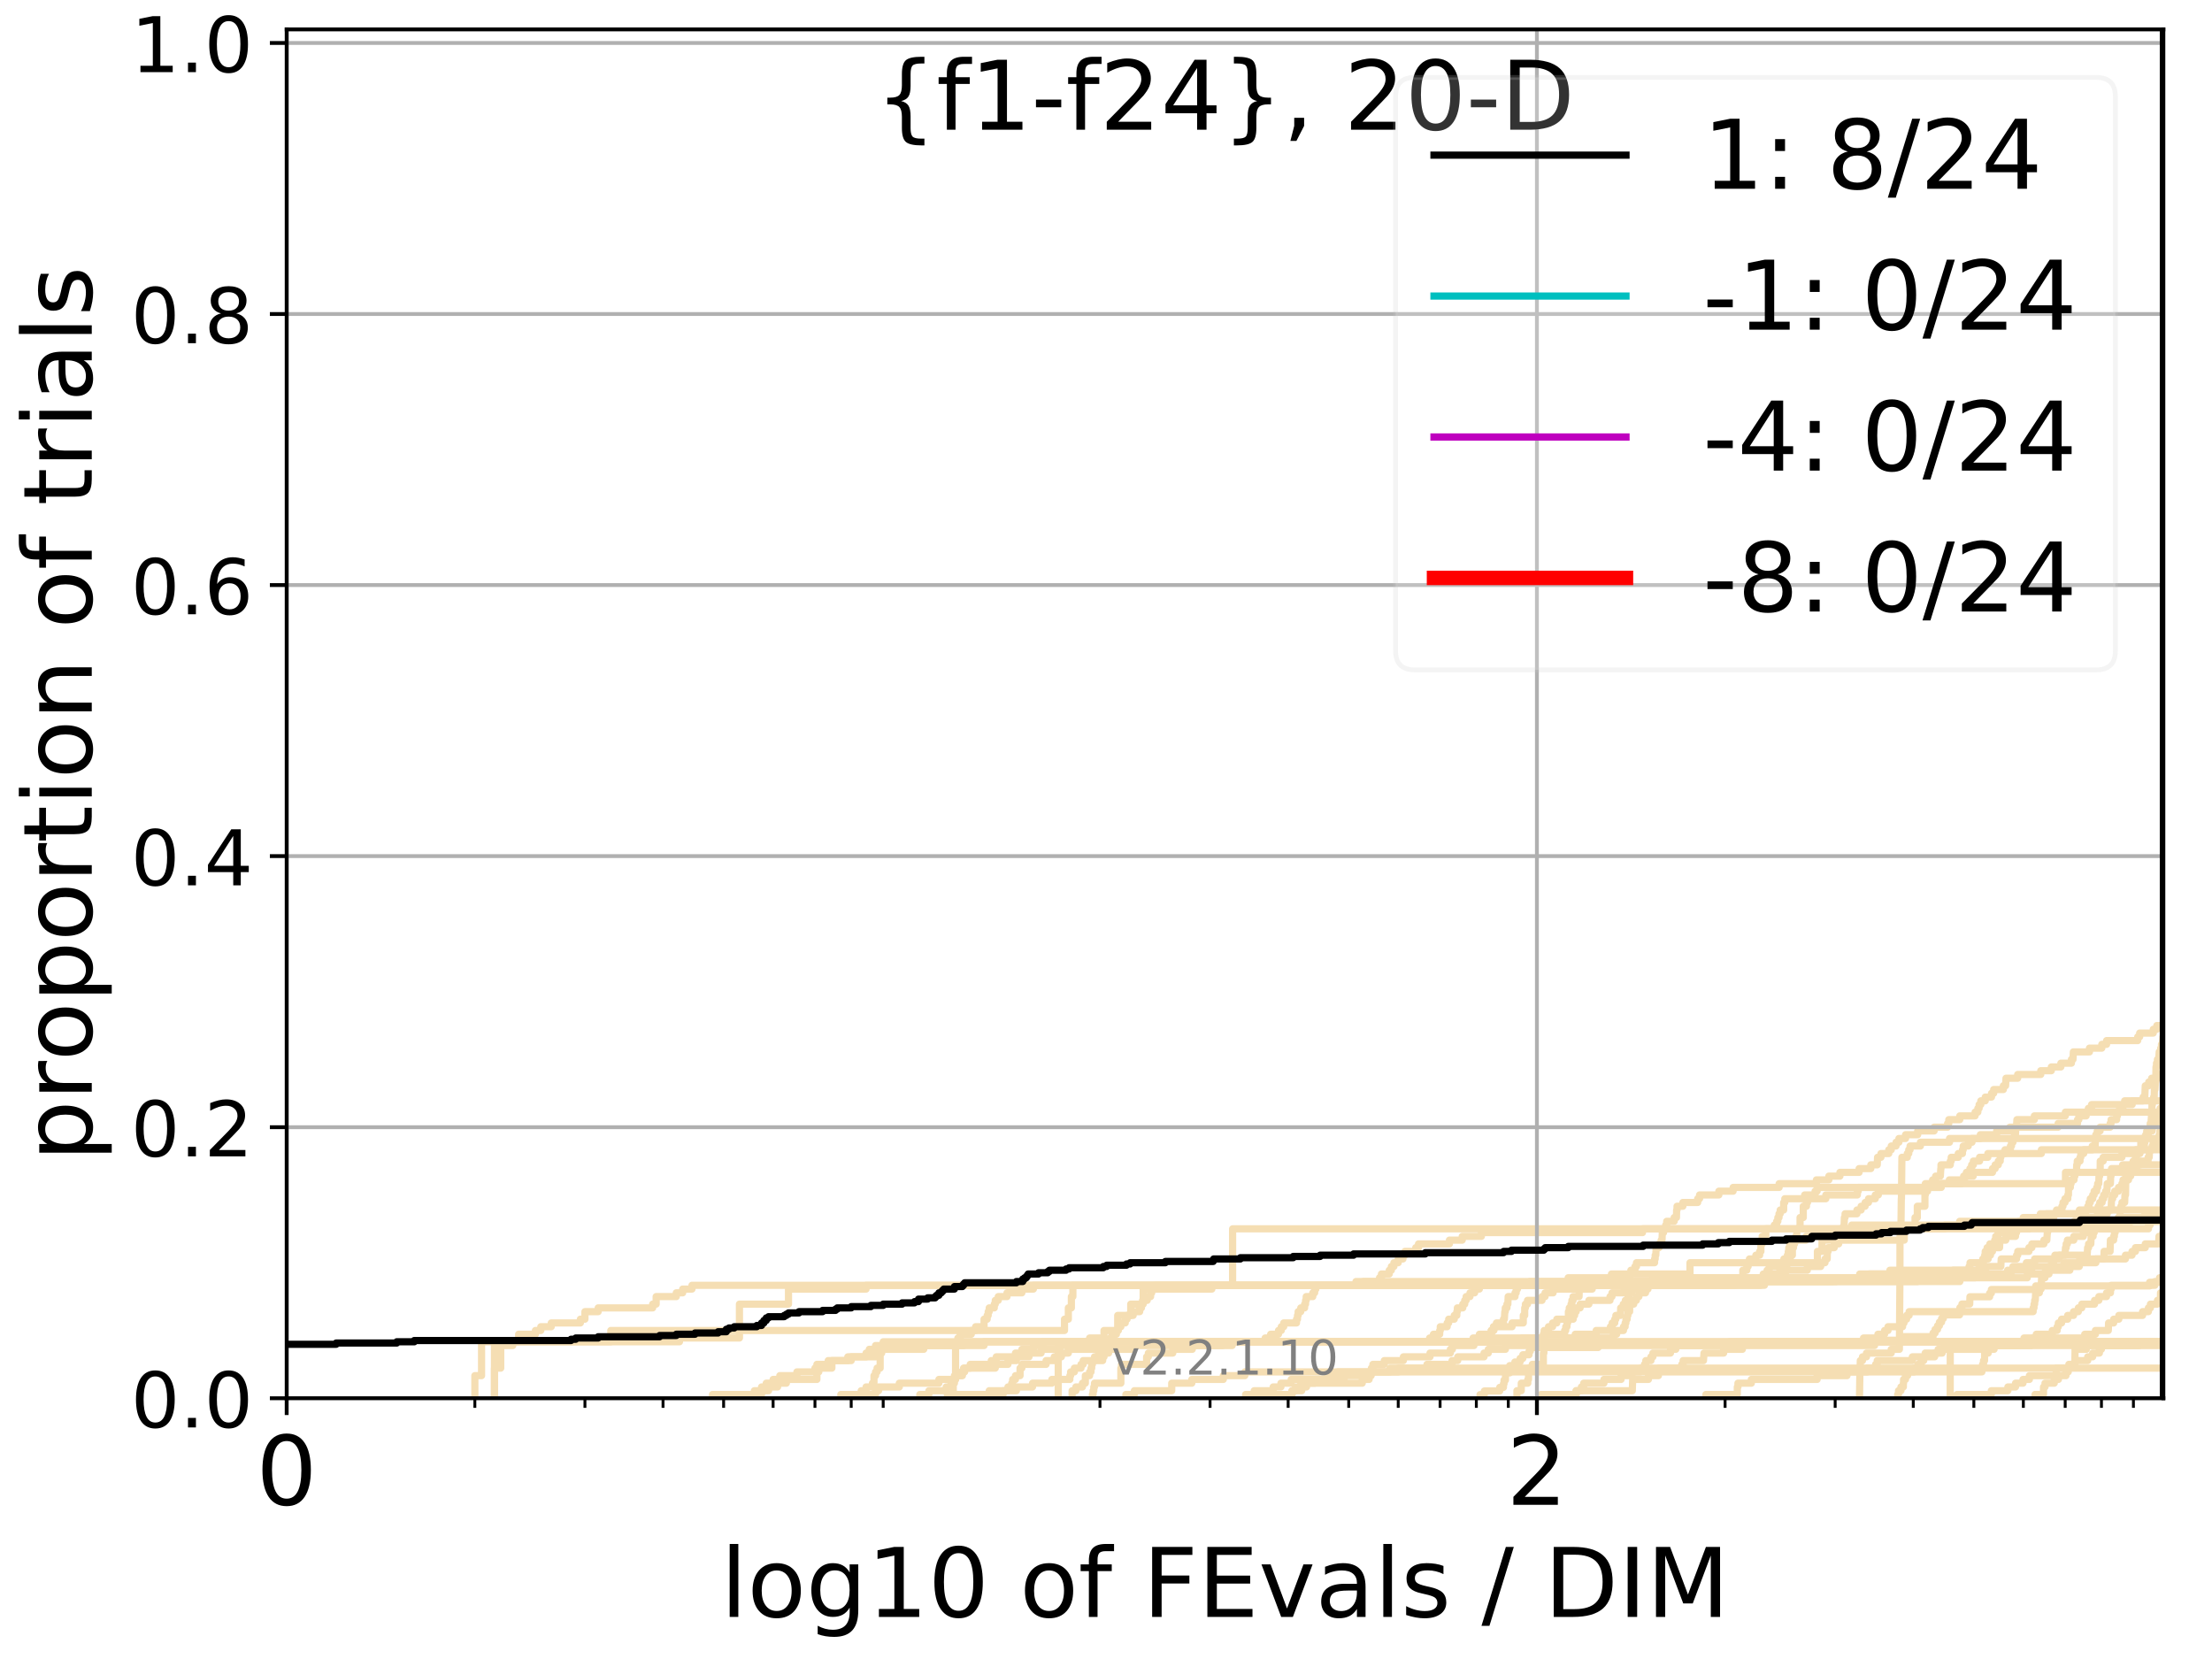 <?xml version="1.0" encoding="utf-8" standalone="no"?>
<!DOCTYPE svg PUBLIC "-//W3C//DTD SVG 1.1//EN"
  "http://www.w3.org/Graphics/SVG/1.1/DTD/svg11.dtd">
<!-- Created with matplotlib (http://matplotlib.org/) -->
<svg height="345.6pt" version="1.1" viewBox="0 0 460.8 345.6" width="460.8pt" xmlns="http://www.w3.org/2000/svg" xmlns:xlink="http://www.w3.org/1999/xlink">
 <defs>
  <style type="text/css">
*{stroke-linecap:butt;stroke-linejoin:round;}
  </style>
 </defs>
 <g id="figure_1">
  <g id="patch_1">
   <path d="M 0 345.6 
L 460.8 345.6 
L 460.8 0 
L 0 0 
z
" style="fill:#ffffff;"/>
  </g>
  <g id="axes_1">
   <g id="patch_2">
    <path d="M 59.72 291.28 
L 450.672 291.28 
L 450.672 6.125 
L 59.72 6.125 
z
" style="fill:#ffffff;"/>
   </g>
   <g id="line2d_1">
    <path clip-path="url(#p325cf08c54)" d="M 220.45 291.28 
L 220.45 279.516 
L 226.983 279.516 
L 226.983 278.732 
L 229.986 278.732 
L 229.986 277.163 
L 232.839 277.163 
L 232.839 274.026 
L 235.554 274.026 
L 235.554 271.674 
L 238.145 271.674 
L 238.145 268.537 
L 240.622 268.537 
L 240.622 267.752 
L 356.897 267.752 
L 356.897 266.968 
L 361.368 266.968 
L 361.368 266.184 
L 363.062 266.184 
L 363.062 264.615 
L 363.89 264.615 
L 363.89 263.831 
L 364.164 263.831 
L 364.164 263.047 
L 364.436 263.047 
L 364.436 262.263 
L 365.777 262.263 
L 365.777 261.478 
L 366.567 261.478 
L 366.567 260.694 
L 366.828 260.694 
L 366.828 259.126 
L 367.087 259.126 
L 367.087 257.557 
L 367.859 257.557 
L 367.859 255.989 
L 369.62 255.989 
L 369.62 255.204 
L 370.113 255.204 
L 370.113 254.42 
L 370.358 254.42 
L 370.358 253.636 
L 370.602 253.636 
L 370.602 252.852 
L 370.845 252.852 
L 370.845 252.067 
L 371.568 252.067 
L 371.568 250.499 
L 371.806 250.499 
L 371.806 249.715 
L 375.941 249.715 
L 375.941 248.93 
L 378.114 248.93 
L 378.114 248.146 
L 378.538 248.146 
L 378.538 247.362 
L 404.401 247.362 
L 404.401 246.578 
L 408.656 246.578 
L 408.656 245.793 
L 409.062 245.793 
L 409.062 245.009 
L 409.641 245.009 
L 409.641 244.225 
L 410.368 244.225 
L 410.368 243.441 
L 410.729 243.441 
L 410.729 242.656 
L 411.087 242.656 
L 411.087 241.872 
L 412.381 241.872 
L 412.381 241.088 
L 414.099 241.088 
L 414.099 240.303 
L 425.252 240.303 
L 425.252 239.519 
L 449.85 239.519 
L 449.85 238.735 
L 450.328 238.735 
L 450.328 237.951 
L 450.801 237.951 
L 450.801 237.166 
L 461.8 237.166 
L 461.8 237.166 
" style="fill:none;stroke:#f5deb3;stroke-linecap:square;stroke-width:1.5;"/>
   </g>
   <g id="line2d_2">
    <path clip-path="url(#p325cf08c54)" d="M 406.264 291.28 
L 406.264 288.927 
L 406.264 288.927 
L 406.264 286.574 
L 406.27 286.574 
L 406.27 284.222 
L 406.27 284.222 
L 406.27 281.869 
L 406.27 281.869 
L 406.27 279.516 
L 461.8 279.516 
" style="fill:none;stroke:#f5deb3;stroke-linecap:square;stroke-width:1.5;"/>
   </g>
   <g id="line2d_3">
    <path clip-path="url(#p325cf08c54)" d="M 198.58 291.28 
L 198.58 288.143 
L 198.823 288.143 
L 198.823 287.359 
L 199.064 287.359 
L 199.064 280.3 
L 199.304 280.3 
L 199.304 279.516 
L 199.543 279.516 
L 199.543 278.732 
L 200.018 278.732 
L 200.018 277.948 
L 202.337 277.948 
L 202.337 277.163 
L 203.238 277.163 
L 203.238 276.379 
L 204.998 276.379 
L 204.998 274.811 
L 205.645 274.811 
L 205.645 274.026 
L 205.859 274.026 
L 205.859 273.242 
L 206.072 273.242 
L 206.072 272.458 
L 207.125 272.458 
L 207.125 271.674 
L 207.333 271.674 
L 207.333 270.889 
L 207.954 270.889 
L 207.954 270.105 
L 209.775 270.105 
L 209.775 269.321 
L 212.874 269.321 
L 212.874 268.537 
L 215.274 268.537 
L 215.274 267.752 
L 318.677 267.752 
L 318.677 266.968 
L 357.805 266.968 
L 357.805 266.184 
L 367.309 266.184 
L 367.309 265.4 
L 371.92 265.4 
L 371.92 264.615 
L 376.497 264.615 
L 376.497 263.831 
L 379.289 263.831 
L 379.289 263.047 
L 380.176 263.047 
L 380.176 262.263 
L 380.635 262.263 
L 380.673 260.694 
L 380.828 260.694 
L 380.828 259.91 
L 382.11 259.91 
L 382.11 259.126 
L 383.029 259.126 
L 383.029 258.341 
L 383.289 258.341 
L 383.289 257.557 
L 383.76 257.557 
L 383.76 256.773 
L 384.053 256.773 
L 384.126 255.204 
L 384.172 255.204 
L 384.217 253.636 
L 384.363 253.636 
L 384.363 252.852 
L 386.834 252.852 
L 386.834 252.067 
L 387.706 252.067 
L 387.706 251.283 
L 388.54 251.283 
L 388.54 250.499 
L 389.244 250.499 
L 389.244 249.715 
L 390.652 249.715 
L 390.652 248.93 
L 391.291 248.93 
L 391.291 248.146 
L 401.543 248.146 
L 401.543 247.362 
L 402.051 247.362 
L 402.051 246.578 
L 402.593 246.578 
L 402.593 245.793 
L 403.228 245.793 
L 403.228 245.009 
L 404.209 245.009 
L 404.305 243.441 
L 404.343 243.441 
L 404.343 242.656 
L 406.282 242.656 
L 406.282 241.872 
L 406.473 241.872 
L 406.473 241.088 
L 407.936 241.088 
L 407.936 240.303 
L 408.815 240.303 
L 408.815 239.519 
L 408.974 239.519 
L 408.974 238.735 
L 410.029 238.735 
L 410.029 237.951 
L 410.803 237.951 
L 410.803 237.166 
L 412.536 237.166 
L 412.536 236.382 
L 415.938 236.382 
L 415.938 235.598 
L 418.688 235.598 
L 418.688 234.814 
L 428.745 234.814 
L 428.745 234.029 
L 432.785 234.029 
L 432.785 233.245 
L 433.058 233.245 
L 433.058 232.461 
L 434.586 232.461 
L 434.586 231.677 
L 435.04 231.677 
L 435.04 230.892 
L 435.711 230.892 
L 435.711 230.108 
L 444.17 230.108 
L 444.17 229.324 
L 452.722 229.324 
L 452.722 228.54 
L 453.289 228.54 
L 453.289 227.755 
L 456.832 227.755 
L 456.832 226.971 
L 461.8 226.971 
L 461.8 226.971 
" style="fill:none;stroke:#f5deb3;stroke-linecap:square;stroke-width:1.5;"/>
   </g>
   <g id="line2d_4">
    <path clip-path="url(#p325cf08c54)" d="M 157.654 291.28 
L 157.654 290.496 
L 158.646 290.496 
L 158.646 289.711 
L 160.103 289.711 
L 160.103 288.927 
L 161.988 288.927 
L 161.988 288.143 
L 163.813 288.143 
L 163.813 287.359 
L 170.174 287.359 
L 170.174 285.79 
L 170.574 285.79 
L 170.574 285.006 
L 173.295 285.006 
L 173.295 283.437 
L 176.612 283.437 
L 176.612 282.653 
L 180.418 282.653 
L 180.418 281.869 
L 181.084 281.869 
L 181.084 281.085 
L 182.391 281.085 
L 182.391 280.3 
L 204.998 280.3 
L 204.998 279.516 
L 307.758 279.516 
L 307.758 278.732 
L 310.306 278.732 
L 310.306 277.948 
L 310.675 277.948 
L 310.675 277.163 
L 311.108 277.163 
L 311.108 276.379 
L 311.735 276.379 
L 311.735 275.595 
L 313.193 275.595 
L 313.193 274.811 
L 313.385 274.811 
L 313.481 273.242 
L 313.576 273.242 
L 313.576 272.458 
L 313.924 272.458 
L 313.924 271.674 
L 314.114 271.674 
L 314.176 270.105 
L 315.604 270.105 
L 315.604 269.321 
L 315.849 269.321 
L 315.849 268.537 
L 316.123 268.537 
L 316.123 267.752 
L 367.566 267.752 
L 367.566 266.968 
L 381.778 266.968 
L 381.778 266.184 
L 389.378 266.184 
L 389.378 265.4 
L 418.221 265.4 
L 418.221 264.615 
L 423.236 264.615 
L 423.236 263.831 
L 429.955 263.831 
L 429.955 263.047 
L 436.609 263.047 
L 436.609 262.263 
L 438.284 262.263 
L 438.312 260.694 
L 439.569 260.694 
L 439.634 258.341 
L 440.307 258.341 
L 440.307 257.557 
L 440.469 257.557 
L 440.469 256.773 
L 440.624 256.773 
L 440.624 255.989 
L 441.062 255.989 
L 441.062 255.204 
L 441.325 255.204 
L 441.325 254.42 
L 441.461 254.42 
L 441.461 253.636 
L 441.616 253.636 
L 441.666 252.067 
L 441.821 252.067 
L 441.821 251.283 
L 442.044 251.283 
L 442.044 250.499 
L 442.608 250.499 
L 442.66 248.93 
L 442.786 248.93 
L 442.854 245.009 
L 442.928 245.009 
L 443.032 243.441 
L 443.799 243.441 
L 443.799 242.656 
L 444.375 242.656 
L 444.375 241.872 
L 444.869 241.872 
L 444.869 241.088 
L 445.053 241.088 
L 445.053 240.303 
L 445.794 240.303 
L 445.794 239.519 
L 445.947 239.519 
L 445.975 237.951 
L 446.213 237.951 
L 446.213 237.166 
L 446.99 237.166 
L 446.99 236.382 
L 447.197 236.382 
L 447.197 235.598 
L 448.34 235.598 
L 448.445 234.029 
L 449.276 234.029 
L 449.38 231.677 
L 449.99 231.677 
L 449.99 230.892 
L 450.483 230.892 
L 450.483 230.108 
L 450.759 230.108 
L 450.787 228.54 
L 451.341 228.54 
L 451.341 227.755 
L 451.482 227.755 
L 451.482 226.971 
L 452.133 226.971 
L 452.133 226.187 
L 452.996 226.187 
L 452.996 225.403 
L 453.581 225.403 
L 453.581 224.618 
L 453.837 224.618 
L 453.837 223.834 
L 454.821 223.834 
L 454.873 222.266 
L 456.923 222.266 
L 456.923 221.481 
L 457.066 221.481 
L 457.066 220.697 
L 458.596 220.697 
L 458.596 219.913 
L 458.896 219.913 
L 458.896 219.129 
L 459.667 219.129 
L 459.667 218.344 
L 460.176 218.344 
L 460.176 217.56 
L 460.503 217.56 
L 460.595 215.992 
L 461.564 215.992 
L 461.564 215.207 
L 461.8 215.207 
L 461.8 215.207 
" style="fill:none;stroke:#f5deb3;stroke-linecap:square;stroke-width:1.5;"/>
   </g>
   <g id="line2d_5">
    <path clip-path="url(#p325cf08c54)" d="M 261.276 291.28 
L 261.276 289.711 
L 265.221 289.711 
L 265.221 288.927 
L 266.841 288.927 
L 266.841 288.143 
L 268.978 288.143 
L 268.978 287.359 
L 279.996 287.359 
L 279.996 286.574 
L 285.631 286.574 
L 285.683 285.006 
L 285.995 285.006 
L 285.995 284.222 
L 288.376 284.222 
L 288.376 283.437 
L 292.35 283.437 
L 292.35 282.653 
L 297.896 282.653 
L 297.896 281.869 
L 302.135 281.869 
L 302.135 281.085 
L 302.561 281.085 
L 302.561 280.3 
L 307.05 280.3 
L 307.05 279.516 
L 317.027 279.516 
L 317.027 278.732 
L 321.508 278.732 
L 321.508 277.948 
L 325.941 277.948 
L 325.941 277.163 
L 326.171 277.163 
L 326.171 276.379 
L 326.424 276.379 
L 326.424 275.595 
L 326.576 275.595 
L 326.576 274.811 
L 326.727 274.811 
L 326.727 273.242 
L 326.903 273.242 
L 326.903 272.458 
L 327.279 272.458 
L 327.279 271.674 
L 327.453 271.674 
L 327.453 270.889 
L 327.701 270.889 
L 327.701 270.105 
L 328.949 270.105 
L 328.998 268.537 
L 329.479 268.537 
L 329.479 267.752 
L 330.501 267.752 
L 330.501 266.968 
L 382.506 266.968 
L 382.506 266.184 
L 387.406 266.184 
L 387.406 265.4 
L 393.692 265.4 
L 393.692 264.615 
L 413.667 264.615 
L 413.667 263.831 
L 416.81 263.831 
L 416.887 262.263 
L 420.083 262.263 
L 420.083 261.478 
L 420.333 261.478 
L 420.333 260.694 
L 422.662 260.694 
L 422.662 259.91 
L 423.277 259.91 
L 423.277 259.126 
L 425.783 259.126 
L 425.783 258.341 
L 426.395 258.341 
L 426.486 256.773 
L 426.555 256.773 
L 426.555 255.989 
L 426.929 255.989 
L 426.929 255.204 
L 427.419 255.204 
L 427.487 253.636 
L 427.829 253.636 
L 427.829 252.852 
L 428.408 252.852 
L 428.408 252.067 
L 429.539 252.067 
L 429.539 251.283 
L 429.756 251.283 
L 429.756 250.499 
L 430.174 250.499 
L 430.174 249.715 
L 430.757 249.715 
L 430.757 248.93 
L 430.897 248.93 
L 430.905 247.362 
L 431.29 247.362 
L 431.29 246.578 
L 431.445 246.578 
L 431.445 245.793 
L 432.058 245.793 
L 432.058 245.009 
L 432.234 245.009 
L 432.234 244.225 
L 432.56 244.225 
L 432.615 242.656 
L 432.727 242.656 
L 432.727 241.872 
L 433.307 241.872 
L 433.307 241.088 
L 433.468 241.088 
L 433.468 240.303 
L 434.079 240.303 
L 434.079 239.519 
L 435.854 239.519 
L 435.854 238.735 
L 436.458 238.735 
L 436.541 237.166 
L 436.599 237.166 
L 436.599 236.382 
L 436.89 236.382 
L 436.89 235.598 
L 437.486 235.598 
L 437.486 234.814 
L 439.579 234.814 
L 439.579 234.029 
L 439.777 234.029 
L 439.777 233.245 
L 440.932 233.245 
L 440.932 232.461 
L 441.105 232.461 
L 441.105 231.677 
L 441.537 231.677 
L 441.537 230.892 
L 442.227 230.892 
L 442.227 230.108 
L 442.602 230.108 
L 442.602 229.324 
L 446.456 229.324 
L 446.456 228.54 
L 446.797 228.54 
L 446.897 226.187 
L 447.617 226.187 
L 447.617 225.403 
L 448.22 225.403 
L 448.22 224.618 
L 449.515 224.618 
L 449.515 223.834 
L 455.233 223.834 
L 455.233 223.05 
L 456.419 223.05 
L 456.419 222.266 
L 459.494 222.266 
L 459.494 221.481 
L 461.8 221.481 
L 461.8 221.481 
" style="fill:none;stroke:#f5deb3;stroke-linecap:square;stroke-width:1.5;"/>
   </g>
   <g id="line2d_6"/>
   <g id="line2d_7">
    <path clip-path="url(#p325cf08c54)" d="M 197.354 291.28 
L 197.354 290.496 
L 208.973 290.496 
L 208.973 289.711 
L 209.974 289.711 
L 209.974 288.927 
L 210.762 288.927 
L 210.762 288.143 
L 210.957 288.143 
L 210.957 287.359 
L 211.539 287.359 
L 211.539 286.574 
L 212.496 286.574 
L 212.496 285.006 
L 212.874 285.006 
L 212.874 284.222 
L 217.921 284.222 
L 217.921 283.437 
L 219.619 283.437 
L 219.619 282.653 
L 221.106 282.653 
L 221.106 281.869 
L 222.554 281.869 
L 222.554 281.085 
L 230.541 281.085 
L 230.541 279.516 
L 326.576 279.516 
L 326.576 278.732 
L 336.082 278.732 
L 336.082 277.948 
L 336.782 277.948 
L 336.782 277.163 
L 338.197 277.163 
L 338.197 276.379 
L 338.546 276.379 
L 338.546 275.595 
L 338.709 275.595 
L 338.709 274.811 
L 338.973 274.811 
L 338.973 274.026 
L 339.115 274.026 
L 339.115 273.242 
L 339.478 273.242 
L 339.498 271.674 
L 340.336 271.674 
L 340.336 270.889 
L 340.887 270.889 
L 340.887 270.105 
L 341.414 270.105 
L 341.414 269.321 
L 342.795 269.321 
L 342.795 268.537 
L 343.305 268.537 
L 343.305 267.752 
L 343.567 267.752 
L 343.567 266.968 
L 408.27 266.968 
L 408.27 266.184 
L 408.898 266.184 
L 408.898 265.4 
L 411.533 265.4 
L 411.533 264.615 
L 412.342 264.615 
L 412.342 263.831 
L 412.795 263.831 
L 412.795 263.047 
L 413.184 263.047 
L 413.184 262.263 
L 414.174 262.263 
L 414.174 261.478 
L 414.649 261.478 
L 414.649 260.694 
L 415.068 260.694 
L 415.068 259.91 
L 416.543 259.91 
L 416.625 258.341 
L 417.845 258.341 
L 417.845 257.557 
L 419.87 257.557 
L 419.87 256.773 
L 420.092 256.773 
L 420.092 255.989 
L 422.745 255.989 
L 422.745 255.204 
L 432.086 255.204 
L 432.086 254.42 
L 433.548 254.42 
L 433.548 253.636 
L 436.919 253.636 
L 436.983 252.067 
L 437.098 252.067 
L 437.098 251.283 
L 437.412 251.283 
L 437.412 250.499 
L 437.911 250.499 
L 437.911 249.715 
L 438.228 249.715 
L 438.228 248.93 
L 438.636 248.93 
L 438.636 248.146 
L 438.911 248.146 
L 438.973 246.578 
L 439.634 246.578 
L 439.688 245.009 
L 439.763 245.009 
L 439.872 243.441 
L 442.178 243.441 
L 442.178 242.656 
L 451.987 242.656 
L 451.987 241.872 
L 452.39 241.872 
L 452.39 241.088 
L 452.874 241.088 
L 452.898 239.519 
L 453.125 239.519 
L 453.125 238.735 
L 453.396 238.735 
L 453.396 237.951 
L 454.066 237.951 
L 454.066 237.166 
L 454.253 237.166 
L 454.304 235.598 
L 454.664 235.598 
L 454.664 234.814 
L 454.824 234.814 
L 454.918 233.245 
L 455.207 233.245 
L 455.207 232.461 
L 455.388 232.461 
L 455.388 231.677 
L 455.78 231.677 
L 455.78 230.892 
L 456.093 230.892 
L 456.157 229.324 
L 456.284 229.324 
L 456.284 228.54 
L 456.827 228.54 
L 456.905 226.187 
L 456.996 226.187 
L 456.996 225.403 
L 457.914 225.403 
L 457.914 224.618 
L 458.206 224.618 
L 458.289 223.05 
L 458.454 223.05 
L 458.564 221.481 
L 458.779 221.481 
L 458.779 220.697 
L 459.501 220.697 
L 459.501 219.913 
L 460.287 219.913 
L 460.287 219.129 
L 460.579 219.129 
L 460.63 217.56 
L 461.121 217.56 
L 461.121 216.776 
L 461.443 216.776 
L 461.443 215.992 
L 461.8 215.992 
L 461.8 215.992 
" style="fill:none;stroke:#f5deb3;stroke-linecap:square;stroke-width:1.5;"/>
   </g>
   <g id="line2d_8">
    <path clip-path="url(#p325cf08c54)" d="M 423.935 291.28 
L 423.935 290.496 
L 425.695 290.496 
L 425.7 288.927 
L 426.009 288.927 
L 426.009 288.143 
L 427.939 288.143 
L 427.939 287.359 
L 428.807 287.359 
L 428.807 286.574 
L 430.379 286.574 
L 430.379 285.79 
L 430.853 285.79 
L 430.853 285.006 
L 431.33 285.006 
L 431.33 284.222 
L 432.246 284.222 
L 432.246 283.437 
L 434.91 283.437 
L 434.91 282.653 
L 435.938 282.653 
L 435.938 281.869 
L 437.341 281.869 
L 437.341 281.085 
L 437.763 281.085 
L 437.763 280.3 
L 442.057 280.3 
L 442.057 279.516 
L 461.8 279.516 
L 461.8 279.516 
" style="fill:none;stroke:#f5deb3;stroke-linecap:square;stroke-width:1.5;"/>
   </g>
   <g id="line2d_9">
    <path clip-path="url(#p325cf08c54)" d="M 191.615 291.28 
L 191.615 290.496 
L 193.505 290.496 
L 193.505 289.711 
L 197.105 289.711 
L 197.105 288.927 
L 198.093 288.927 
L 198.093 288.143 
L 198.337 288.143 
L 198.337 287.359 
L 199.064 287.359 
L 199.064 286.574 
L 200.49 286.574 
L 200.49 285.79 
L 200.724 285.79 
L 200.724 285.006 
L 202.109 285.006 
L 202.109 284.222 
L 206.495 284.222 
L 206.495 283.437 
L 207.541 283.437 
L 207.541 282.653 
L 211.539 282.653 
L 211.539 281.869 
L 212.874 281.869 
L 212.874 281.085 
L 215.274 281.085 
L 215.274 280.3 
L 217.227 280.3 
L 217.227 279.516 
L 326.323 279.516 
L 326.323 278.732 
L 328.145 278.732 
L 328.145 277.948 
L 332.514 277.948 
L 332.514 277.163 
L 335.481 277.163 
L 335.481 276.379 
L 335.847 276.379 
L 335.847 275.595 
L 336.38 275.595 
L 336.38 274.811 
L 336.613 274.811 
L 336.613 274.026 
L 337.556 274.026 
L 337.619 272.458 
L 338.156 272.458 
L 338.156 271.674 
L 338.587 271.674 
L 338.587 270.889 
L 339.155 270.889 
L 339.155 270.105 
L 339.438 270.105 
L 339.438 269.321 
L 339.918 269.321 
L 339.918 268.537 
L 340.651 268.537 
L 340.73 266.968 
L 344.218 266.968 
L 344.218 266.184 
L 398.816 266.184 
L 398.816 265.4 
L 406.865 265.4 
L 406.865 264.615 
L 410.19 264.615 
L 410.19 263.831 
L 410.391 263.831 
L 410.391 263.047 
L 413.047 263.047 
L 413.047 262.263 
L 413.44 262.263 
L 413.44 261.478 
L 413.554 261.478 
L 413.554 260.694 
L 413.954 260.694 
L 413.954 259.91 
L 414.522 259.91 
L 414.522 259.126 
L 415.536 259.126 
L 415.536 258.341 
L 415.745 258.341 
L 415.745 257.557 
L 416.228 257.557 
L 416.228 256.773 
L 418.535 256.773 
L 418.535 255.989 
L 419.108 255.989 
L 419.108 255.204 
L 420.535 255.204 
L 420.535 254.42 
L 423.736 254.42 
L 423.736 253.636 
L 425.039 253.636 
L 425.039 252.852 
L 434.443 252.852 
L 434.443 252.067 
L 434.929 252.067 
L 434.929 251.283 
L 435.184 251.283 
L 435.184 250.499 
L 435.443 250.499 
L 435.443 249.715 
L 435.953 249.715 
L 435.953 248.93 
L 436.251 248.93 
L 436.251 248.146 
L 436.782 248.146 
L 436.782 247.362 
L 436.98 247.362 
L 436.98 246.578 
L 437.209 246.578 
L 437.255 245.009 
L 437.394 245.009 
L 437.494 243.441 
L 437.508 243.441 
L 437.518 241.872 
L 438.133 241.872 
L 438.133 241.088 
L 442.037 241.088 
L 442.037 240.303 
L 444.941 240.303 
L 444.941 239.519 
L 446.667 239.519 
L 446.737 237.951 
L 446.848 237.951 
L 446.848 237.166 
L 447.167 237.166 
L 447.167 236.382 
L 447.513 236.382 
L 447.513 235.598 
L 447.922 235.598 
L 447.928 234.029 
L 448.093 234.029 
L 448.193 232.461 
L 448.246 232.461 
L 448.299 230.108 
L 448.381 230.108 
L 448.381 229.324 
L 448.626 229.324 
L 448.626 228.54 
L 448.761 228.54 
L 448.798 226.971 
L 448.929 226.971 
L 449.019 225.403 
L 449.077 225.403 
L 449.132 222.266 
L 449.236 222.266 
L 449.236 221.481 
L 449.432 221.481 
L 449.432 220.697 
L 449.699 220.697 
L 449.802 219.129 
L 450.115 219.129 
L 450.115 218.344 
L 450.277 218.344 
L 450.277 217.56 
L 450.478 217.56 
L 450.585 215.992 
L 451.042 215.992 
L 451.042 215.207 
L 451.157 215.207 
L 451.162 213.639 
L 451.268 213.639 
L 451.357 211.286 
L 451.465 211.286 
L 451.543 208.933 
L 451.706 208.933 
L 451.706 208.149 
L 451.831 208.149 
L 451.902 206.581 
L 452.059 206.581 
L 452.059 205.796 
L 452.275 205.796 
L 452.275 205.012 
L 452.695 205.012 
L 452.695 204.228 
L 452.874 204.228 
L 452.874 203.444 
L 453.254 203.444 
L 453.254 202.659 
L 453.528 202.659 
L 453.528 201.875 
L 453.691 201.875 
L 453.691 201.091 
L 454.356 201.091 
L 454.356 200.307 
L 454.886 200.307 
L 454.886 199.522 
L 455.032 199.522 
L 455.079 197.954 
L 455.649 197.954 
L 455.649 197.17 
L 456.213 197.17 
L 456.213 196.385 
L 456.414 196.385 
L 456.414 195.601 
L 457.116 195.601 
L 457.116 194.817 
L 457.345 194.817 
L 457.345 194.032 
L 457.783 194.032 
L 457.865 192.464 
L 457.986 192.464 
L 458.082 190.895 
L 458.505 190.895 
L 458.505 190.111 
L 458.833 190.111 
L 458.937 188.543 
L 459.027 188.543 
L 459.073 186.974 
L 459.453 186.974 
L 459.518 185.406 
L 459.782 185.406 
L 459.782 184.621 
L 460.071 184.621 
L 460.071 183.837 
L 460.192 183.837 
L 460.192 183.053 
L 460.382 183.053 
L 460.382 182.269 
L 460.967 182.269 
L 460.967 181.484 
L 461.8 181.484 
L 461.8 181.484 
" style="fill:none;stroke:#f5deb3;stroke-linecap:square;stroke-width:1.5;"/>
   </g>
   <g id="line2d_10">
    <path clip-path="url(#p325cf08c54)" d="M 234.535 291.28 
L 234.535 290.496 
L 236.306 290.496 
L 236.306 289.711 
L 244.091 289.711 
L 244.091 288.143 
L 248.275 288.143 
L 248.275 287.359 
L 254.835 287.359 
L 254.835 286.574 
L 259.32 286.574 
L 259.32 285.79 
L 412.866 285.79 
L 412.866 285.006 
L 413.003 285.006 
L 413.003 284.222 
L 413.205 284.222 
L 413.205 283.437 
L 413.418 283.437 
L 413.434 281.869 
L 414.185 281.869 
L 414.185 281.085 
L 414.814 281.085 
L 414.814 280.3 
L 451.968 280.3 
L 451.968 279.516 
L 461.8 279.516 
L 461.8 279.516 
" style="fill:none;stroke:#f5deb3;stroke-linecap:square;stroke-width:1.5;"/>
   </g>
   <g id="line2d_11">
    <path clip-path="url(#p325cf08c54)" d="M 148.433 291.28 
L 148.433 290.496 
L 157.152 290.496 
L 157.152 289.711 
L 158.646 289.711 
L 158.646 288.927 
L 159.622 288.927 
L 159.622 288.143 
L 161.053 288.143 
L 161.053 287.359 
L 162.45 287.359 
L 162.45 286.574 
L 166.014 286.574 
L 166.014 285.79 
L 169.771 285.79 
L 169.771 285.006 
L 170.174 285.006 
L 170.174 284.222 
L 172.531 284.222 
L 172.531 283.437 
L 177.323 283.437 
L 177.323 282.653 
L 182.391 282.653 
L 182.391 281.869 
L 182.714 281.869 
L 182.714 281.085 
L 192.433 281.085 
L 192.433 280.3 
L 200.724 280.3 
L 200.724 279.516 
L 297.812 279.516 
L 297.812 278.732 
L 298.604 278.732 
L 298.604 277.948 
L 299.914 277.948 
L 299.914 277.163 
L 300.035 277.163 
L 300.035 276.379 
L 301.47 276.379 
L 301.47 275.595 
L 301.784 275.595 
L 301.784 274.811 
L 302.946 274.811 
L 302.946 274.026 
L 303.48 274.026 
L 303.48 273.242 
L 303.594 273.242 
L 303.594 272.458 
L 304.72 272.458 
L 304.72 271.674 
L 305.127 271.674 
L 305.127 270.889 
L 305.422 270.889 
L 305.422 270.105 
L 306.223 270.105 
L 306.223 269.321 
L 307.192 269.321 
L 307.192 268.537 
L 308.179 268.537 
L 308.179 267.752 
L 366.753 267.752 
L 366.753 266.968 
L 399.425 266.968 
L 399.425 266.184 
L 422.328 266.184 
L 422.328 265.4 
L 426.839 265.4 
L 426.839 264.615 
L 431.191 264.615 
L 431.191 263.831 
L 433.154 263.831 
L 433.219 262.263 
L 442.767 262.263 
L 442.767 261.478 
L 444.141 261.478 
L 444.141 260.694 
L 444.857 260.694 
L 444.857 259.91 
L 446.897 259.91 
L 446.897 259.126 
L 449.684 259.126 
L 449.759 257.557 
L 450.557 257.557 
L 450.557 256.773 
L 461.8 256.773 
L 461.8 256.773 
" style="fill:none;stroke:#f5deb3;stroke-linecap:square;stroke-width:1.5;"/>
   </g>
   <g id="line2d_12">
    <path clip-path="url(#p325cf08c54)" d="M 103.011 291.28 
L 103.011 279.516 
L 141.551 279.516 
L 141.551 278.732 
L 154.038 278.732 
L 154.038 271.674 
L 164.26 271.674 
L 164.26 268.537 
L 180.418 268.537 
L 180.418 267.752 
L 361.286 267.752 
L 361.286 266.968 
L 368.295 266.968 
L 368.295 266.184 
L 368.548 266.184 
L 368.548 265.4 
L 370.776 265.4 
L 370.776 264.615 
L 371.259 264.615 
L 371.259 263.831 
L 372.213 263.831 
L 372.213 263.047 
L 372.919 263.047 
L 372.919 261.478 
L 373.384 261.478 
L 373.384 259.91 
L 373.615 259.91 
L 373.615 259.126 
L 373.846 259.126 
L 373.846 258.341 
L 374.075 258.341 
L 374.075 257.557 
L 374.304 257.557 
L 374.304 255.989 
L 374.984 255.989 
L 374.984 253.636 
L 375.655 253.636 
L 375.655 251.283 
L 376.319 251.283 
L 376.319 250.499 
L 376.539 250.499 
L 376.539 249.715 
L 380.352 249.715 
L 380.352 248.93 
L 386.921 248.93 
L 386.921 248.146 
L 387.104 248.146 
L 387.104 247.362 
L 404.094 247.362 
L 404.094 246.578 
L 406.078 246.578 
L 406.078 245.793 
L 409.238 245.793 
L 409.238 245.009 
L 411.053 245.009 
L 411.053 244.225 
L 415.073 244.225 
L 415.073 243.441 
L 415.625 243.441 
L 415.625 242.656 
L 416.28 242.656 
L 416.28 241.872 
L 416.682 241.872 
L 416.682 241.088 
L 416.815 241.088 
L 416.815 240.303 
L 417.674 240.303 
L 417.674 239.519 
L 418.807 239.519 
L 418.807 238.735 
L 419.034 238.735 
L 419.034 237.951 
L 419.343 237.951 
L 419.343 237.166 
L 419.631 237.166 
L 419.631 236.382 
L 419.855 236.382 
L 419.957 234.814 
L 420.059 234.814 
L 420.16 233.245 
L 423.791 233.245 
L 423.791 232.461 
L 430.25 232.461 
L 430.25 231.677 
L 461.8 231.677 
L 461.8 231.677 
" style="fill:none;stroke:#f5deb3;stroke-linecap:square;stroke-width:1.5;"/>
   </g>
   <g id="line2d_13">
    <path clip-path="url(#p325cf08c54)" d="M 316.002 291.28 
L 316.002 290.496 
L 316.002 290.496 
L 316.002 289.711 
L 316.907 289.711 
L 316.907 288.927 
L 316.907 288.927 
L 316.907 288.143 
L 318.269 288.143 
L 318.269 287.359 
L 318.415 287.359 
L 318.415 286.574 
L 318.415 286.574 
L 318.415 285.79 
L 318.415 285.79 
L 318.415 285.006 
L 319.197 285.006 
L 319.197 284.222 
L 321.508 284.222 
L 321.508 283.437 
L 321.508 283.437 
L 321.508 282.653 
L 321.508 282.653 
L 321.508 281.869 
L 321.618 281.869 
L 321.618 281.085 
L 321.618 281.085 
L 321.618 280.3 
L 321.618 280.3 
L 321.618 279.516 
L 321.618 279.516 
L 321.618 279.516 
L 450.672 279.516 
" style="fill:none;stroke:#f5deb3;stroke-linecap:square;stroke-width:1.5;"/>
   </g>
   <g id="line2d_14">
    <path clip-path="url(#p325cf08c54)" d="M 177.676 291.28 
L 177.676 290.496 
L 179.405 290.496 
L 179.405 289.711 
L 180.418 289.711 
L 180.418 288.927 
L 181.741 288.927 
L 181.741 288.143 
L 182.067 288.143 
L 182.067 286.574 
L 182.391 286.574 
L 182.391 285.79 
L 182.714 285.79 
L 182.714 285.006 
L 183.353 285.006 
L 183.353 281.869 
L 183.67 281.869 
L 183.67 281.085 
L 183.985 281.085 
L 183.985 279.516 
L 263.553 279.516 
L 263.553 278.732 
L 264.696 278.732 
L 264.696 277.948 
L 266.331 277.948 
L 266.331 277.163 
L 266.914 277.163 
L 266.914 276.379 
L 267.419 276.379 
L 267.419 275.595 
L 270.086 275.595 
L 270.086 274.811 
L 270.291 274.811 
L 270.291 274.026 
L 270.428 274.026 
L 270.428 273.242 
L 270.97 273.242 
L 270.97 272.458 
L 271.774 272.458 
L 271.774 271.674 
L 271.973 271.674 
L 271.973 270.889 
L 272.106 270.889 
L 272.106 270.105 
L 273.478 270.105 
L 273.478 269.321 
L 273.864 269.321 
L 273.864 268.537 
L 274.12 268.537 
L 274.12 267.752 
L 283.994 267.752 
L 283.994 266.968 
L 287.375 266.968 
L 287.375 266.184 
L 287.777 266.184 
L 287.777 265.4 
L 289.408 265.4 
L 289.408 264.615 
L 289.845 264.615 
L 289.845 263.831 
L 290.374 263.831 
L 290.374 263.047 
L 291.277 263.047 
L 291.277 262.263 
L 292.258 262.263 
L 292.258 261.478 
L 292.673 261.478 
L 292.673 260.694 
L 294.927 260.694 
L 294.927 259.91 
L 295.498 259.91 
L 295.498 259.126 
L 301.94 259.126 
L 301.94 258.341 
L 304.609 258.341 
L 304.609 257.557 
L 308.597 257.557 
L 308.597 256.773 
L 342.166 256.773 
L 342.166 255.989 
L 385.754 255.989 
L 385.754 255.204 
L 408.234 255.204 
L 408.234 254.42 
L 421.467 254.42 
L 421.467 253.636 
L 426.318 253.636 
L 426.318 252.852 
L 433.173 252.852 
L 433.173 252.067 
L 451.728 252.067 
L 451.728 251.283 
L 461.8 251.283 
L 461.8 251.283 
" style="fill:none;stroke:#f5deb3;stroke-linecap:square;stroke-width:1.5;"/>
   </g>
   <g id="line2d_15"/>
   <g id="line2d_16">
    <path clip-path="url(#p325cf08c54)" d="M 327.899 291.28 
L 327.899 290.496 
L 328.365 290.496 
L 328.365 289.711 
L 329.431 289.711 
L 329.431 288.927 
L 329.909 288.927 
L 329.909 288.143 
L 334.128 288.143 
L 334.128 287.359 
L 337.702 287.359 
L 337.702 286.574 
L 339.978 286.574 
L 339.978 285.79 
L 341.724 285.79 
L 341.724 285.006 
L 342.567 285.006 
L 342.567 284.222 
L 342.852 284.222 
L 342.852 283.437 
L 343.921 283.437 
L 343.921 282.653 
L 344.329 282.653 
L 344.329 281.869 
L 347.989 281.869 
L 347.989 281.085 
L 349.102 281.085 
L 349.102 280.3 
L 360.265 280.3 
L 360.265 279.516 
L 423.473 279.516 
L 423.473 278.732 
L 424.197 278.732 
L 424.197 277.948 
L 427.529 277.948 
L 427.529 277.163 
L 428.55 277.163 
L 428.55 276.379 
L 428.786 276.379 
L 428.786 275.595 
L 429.466 275.595 
L 429.466 274.811 
L 430.729 274.811 
L 430.729 274.026 
L 431.96 274.026 
L 431.96 273.242 
L 432.954 273.242 
L 432.954 272.458 
L 433.67 272.458 
L 433.67 271.674 
L 436.335 271.674 
L 436.335 270.889 
L 437.227 270.889 
L 437.227 270.105 
L 438.831 270.105 
L 438.831 269.321 
L 439.644 269.321 
L 439.644 268.537 
L 439.815 268.537 
L 439.815 267.752 
L 448.9 267.752 
L 448.9 266.968 
L 449.873 266.968 
L 449.873 266.184 
L 451.371 266.184 
L 451.371 265.4 
L 451.902 265.4 
L 451.902 264.615 
L 452.42 264.615 
L 452.42 263.831 
L 452.654 263.831 
L 452.654 263.047 
L 452.841 263.047 
L 452.95 261.478 
L 453.482 261.478 
L 453.482 260.694 
L 454.113 260.694 
L 454.113 259.91 
L 454.863 259.91 
L 454.863 259.126 
L 455.012 259.126 
L 455.012 258.341 
L 455.914 258.341 
L 455.914 257.557 
L 456.149 257.557 
L 456.149 256.773 
L 456.971 256.773 
L 456.971 255.989 
L 457.813 255.989 
L 457.813 255.204 
L 461.504 255.204 
L 461.504 254.42 
L 461.8 254.42 
L 461.8 254.42 
" style="fill:none;stroke:#f5deb3;stroke-linecap:square;stroke-width:1.5;"/>
   </g>
   <g id="line2d_17">
    <path clip-path="url(#p325cf08c54)" d="M 355.37 291.28 
L 355.37 290.496 
L 361.911 290.496 
L 361.911 288.927 
L 362.046 288.927 
L 362.046 288.143 
L 364.835 288.143 
L 364.835 287.359 
L 378.538 287.359 
L 378.538 286.574 
L 384.761 286.574 
L 384.761 285.79 
L 389.01 285.79 
L 389.01 285.006 
L 390.717 285.006 
L 390.717 284.222 
L 391.057 284.222 
L 391.057 283.437 
L 398.378 283.437 
L 398.378 282.653 
L 401.051 282.653 
L 401.051 281.869 
L 404.592 281.869 
L 404.592 281.085 
L 415.405 281.085 
L 415.405 280.3 
L 420.564 280.3 
L 420.564 279.516 
L 461.8 279.516 
L 461.8 279.516 
" style="fill:none;stroke:#f5deb3;stroke-linecap:square;stroke-width:1.5;"/>
   </g>
   <g id="line2d_18">
    <path clip-path="url(#p325cf08c54)" d="M 103.011 291.28 
L 103.011 285.006 
L 104.311 285.006 
L 104.311 280.3 
L 106.825 280.3 
L 106.825 279.516 
L 108.042 279.516 
L 108.042 277.948 
L 111.541 277.948 
L 111.541 277.163 
L 112.661 277.163 
L 112.661 276.379 
L 114.836 276.379 
L 114.836 275.595 
L 120.902 275.595 
L 120.902 274.811 
L 121.852 274.811 
L 121.852 273.242 
L 124.612 273.242 
L 124.612 272.458 
L 135.961 272.458 
L 135.961 271.674 
L 136.69 271.674 
L 136.69 270.105 
L 140.882 270.105 
L 140.882 269.321 
L 142.212 269.321 
L 142.212 268.537 
L 144.152 268.537 
L 144.152 267.752 
L 282.472 267.752 
L 282.472 266.968 
L 326.677 266.968 
L 326.677 266.184 
L 339.518 266.184 
L 339.518 265.4 
L 339.739 265.4 
L 339.739 264.615 
L 340.592 264.615 
L 340.592 263.831 
L 340.907 263.831 
L 340.907 263.047 
L 344.678 263.047 
L 344.678 262.263 
L 344.806 262.263 
L 344.806 261.478 
L 344.934 261.478 
L 345.007 259.91 
L 345.605 259.91 
L 345.605 259.126 
L 346.054 259.126 
L 346.054 258.341 
L 346.233 258.341 
L 346.286 256.773 
L 346.553 256.773 
L 346.553 255.989 
L 346.995 255.989 
L 346.995 255.204 
L 347.205 255.204 
L 347.205 254.42 
L 348.762 254.42 
L 348.762 253.636 
L 349.237 253.636 
L 349.271 252.067 
L 349.355 252.067 
L 349.355 251.283 
L 350.574 251.283 
L 350.574 250.499 
L 353.66 250.499 
L 353.66 249.715 
L 354.05 249.715 
L 354.05 248.93 
L 358.066 248.93 
L 358.066 248.146 
L 361.039 248.146 
L 361.039 247.362 
L 370.625 247.362 
L 370.625 246.578 
L 378.387 246.578 
L 378.387 245.793 
L 380.983 245.793 
L 380.983 245.009 
L 383.289 245.009 
L 383.289 244.225 
L 387.285 244.225 
L 387.285 243.441 
L 389.726 243.441 
L 389.726 242.656 
L 391.065 242.656 
L 391.13 241.088 
L 391.835 241.088 
L 391.835 240.303 
L 393.468 240.303 
L 393.468 239.519 
L 393.984 239.519 
L 393.984 238.735 
L 394.979 238.735 
L 394.979 237.951 
L 395.579 237.951 
L 395.579 237.166 
L 396.963 237.166 
L 396.963 236.382 
L 399.487 236.382 
L 399.487 235.598 
L 402.915 235.598 
L 402.915 234.814 
L 405.718 234.814 
L 405.718 234.029 
L 405.967 234.029 
L 405.967 233.245 
L 408.258 233.245 
L 408.258 232.461 
L 411.448 232.461 
L 411.448 231.677 
L 412.02 231.677 
L 412.02 230.892 
L 412.287 230.892 
L 412.287 230.108 
L 412.64 230.108 
L 412.64 229.324 
L 413.564 229.324 
L 413.564 228.54 
L 414.867 228.54 
L 414.867 227.755 
L 415.316 227.755 
L 415.316 226.971 
L 417.335 226.971 
L 417.335 226.187 
L 417.8 226.187 
L 417.885 224.618 
L 420.319 224.618 
L 420.319 223.834 
L 425.128 223.834 
L 425.128 223.05 
L 427.326 223.05 
L 427.326 222.266 
L 429.314 222.266 
L 429.314 221.481 
L 431.512 221.481 
L 431.512 220.697 
L 431.843 220.697 
L 431.917 219.129 
L 435.273 219.129 
L 435.273 218.344 
L 437.844 218.344 
L 437.844 217.56 
L 438.838 217.56 
L 438.838 216.776 
L 445.326 216.776 
L 445.326 215.992 
L 445.73 215.992 
L 445.73 215.207 
L 448.562 215.207 
L 448.562 214.423 
L 449.308 214.423 
L 449.308 213.639 
L 452.649 213.639 
L 452.649 212.855 
L 453.675 212.855 
L 453.675 212.07 
L 454.443 212.07 
L 454.443 211.286 
L 455.911 211.286 
L 455.911 210.502 
L 458.26 210.502 
L 458.26 209.718 
L 460.023 209.718 
L 460.023 208.933 
L 461.508 208.933 
L 461.508 208.149 
L 461.8 208.149 
L 461.8 208.149 
" style="fill:none;stroke:#f5deb3;stroke-linecap:square;stroke-width:1.5;"/>
   </g>
   <g id="line2d_19">
    <path clip-path="url(#p325cf08c54)" d="M 407.671 291.28 
L 407.671 290.496 
L 414.825 290.496 
L 414.825 289.711 
L 418.276 289.711 
L 418.276 288.927 
L 419.87 288.927 
L 419.87 288.143 
L 421.425 288.143 
L 421.425 287.359 
L 422.758 287.359 
L 422.758 286.574 
L 428.333 286.574 
L 428.333 285.79 
L 428.341 285.79 
L 428.341 285.006 
L 430.98 285.006 
L 430.98 284.222 
L 432.222 284.222 
L 432.222 283.437 
L 432.249 283.437 
L 432.249 282.653 
L 432.257 282.653 
L 432.257 281.869 
L 432.265 281.869 
L 432.265 281.085 
L 434.616 281.085 
L 434.616 280.3 
L 445.65 280.3 
L 445.65 279.516 
L 461.8 279.516 
" style="fill:none;stroke:#f5deb3;stroke-linecap:square;stroke-width:1.5;"/>
   </g>
   <g id="line2d_20">
    <path clip-path="url(#p325cf08c54)" d="M 175.162 291.28 
L 175.162 290.496 
L 182.391 290.496 
L 182.391 289.711 
L 183.034 289.711 
L 183.034 288.927 
L 187.339 288.927 
L 187.339 288.143 
L 195.59 288.143 
L 195.59 287.359 
L 198.823 287.359 
L 198.823 286.574 
L 200.255 286.574 
L 200.255 285.79 
L 200.957 285.79 
L 200.957 285.006 
L 207.333 285.006 
L 207.333 284.222 
L 209.974 284.222 
L 209.974 283.437 
L 211.732 283.437 
L 211.732 282.653 
L 214.363 282.653 
L 214.363 281.869 
L 216.877 281.869 
L 216.877 281.085 
L 220.779 281.085 
L 220.779 280.3 
L 230.403 280.3 
L 230.403 279.516 
L 306.871 279.516 
L 306.871 278.732 
L 308.179 278.732 
L 308.179 277.948 
L 310.642 277.948 
L 310.642 277.163 
L 311.208 277.163 
L 311.208 276.379 
L 314.988 276.379 
L 314.988 275.595 
L 317.325 275.595 
L 317.325 274.026 
L 317.622 274.026 
L 317.622 272.458 
L 317.769 272.458 
L 317.769 271.674 
L 318.21 271.674 
L 318.21 270.889 
L 321.231 270.889 
L 321.231 270.105 
L 321.866 270.105 
L 321.866 269.321 
L 323.542 269.321 
L 323.542 268.537 
L 331.69 268.537 
L 331.69 267.752 
L 338.912 267.752 
L 338.912 266.968 
L 348.316 266.968 
L 348.316 266.184 
L 411.437 266.184 
L 411.437 265.4 
L 418.945 265.4 
L 418.945 264.615 
L 419.329 264.615 
L 419.329 263.831 
L 422.133 263.831 
L 422.133 263.047 
L 423.849 263.047 
L 423.849 262.263 
L 429.026 262.263 
L 429.026 261.478 
L 430.174 261.478 
L 430.279 259.91 
L 430.424 259.91 
L 430.424 259.126 
L 430.677 259.126 
L 430.677 258.341 
L 432.003 258.341 
L 432.003 257.557 
L 434.007 257.557 
L 434.007 256.773 
L 436.164 256.773 
L 436.164 255.989 
L 439.342 255.989 
L 439.342 255.204 
L 439.763 255.204 
L 439.763 254.42 
L 441.272 254.42 
L 441.272 253.636 
L 446.815 253.636 
L 446.815 252.852 
L 452.858 252.852 
L 452.858 252.067 
L 458.684 252.067 
L 458.684 251.283 
L 460.176 251.283 
L 460.176 250.499 
L 461.443 250.499 
L 461.443 249.715 
L 461.8 249.715 
L 461.8 249.715 
" style="fill:none;stroke:#f5deb3;stroke-linecap:square;stroke-width:1.5;"/>
   </g>
   <g id="line2d_21">
    <path clip-path="url(#p325cf08c54)" d="M 387.363 291.28 
L 387.466 285.006 
L 387.492 285.006 
L 387.535 283.437 
L 387.988 283.437 
L 387.988 282.653 
L 388.818 282.653 
L 388.818 281.869 
L 393.976 281.869 
L 393.976 281.085 
L 395.675 281.085 
L 395.779 267.752 
L 395.787 267.752 
L 395.802 257.557 
L 395.98 257.557 
L 396.076 249.715 
L 396.105 249.715 
L 396.201 241.088 
L 397.318 241.088 
L 397.318 240.303 
L 397.628 240.303 
L 397.628 239.519 
L 397.9 239.519 
L 397.9 238.735 
L 400.055 238.735 
L 400.055 237.951 
L 406.122 237.951 
L 406.122 237.166 
L 461.8 237.166 
L 461.8 237.166 
" style="fill:none;stroke:#f5deb3;stroke-linecap:square;stroke-width:1.5;"/>
   </g>
   <g id="line2d_22">
    <path clip-path="url(#p325cf08c54)" d="M 201.88 291.28 
L 201.88 290.496 
L 206.072 290.496 
L 206.072 289.711 
L 211.732 289.711 
L 211.732 288.927 
L 215.093 288.927 
L 215.093 288.143 
L 219.115 288.143 
L 219.115 287.359 
L 222.871 287.359 
L 222.871 286.574 
L 223.028 286.574 
L 223.028 285.79 
L 223.811 285.79 
L 223.811 285.006 
L 225.192 285.006 
L 225.192 284.222 
L 225.645 284.222 
L 225.645 283.437 
L 229.707 283.437 
L 229.707 282.653 
L 229.986 282.653 
L 229.986 281.869 
L 230.953 281.869 
L 230.953 281.085 
L 235.806 281.085 
L 235.806 280.3 
L 254.655 280.3 
L 254.655 279.516 
L 311.571 279.516 
L 311.571 278.732 
L 321.673 278.732 
L 321.673 277.163 
L 322.575 277.163 
L 322.575 276.379 
L 323.435 276.379 
L 323.435 275.595 
L 324.309 275.595 
L 324.309 274.811 
L 327.726 274.811 
L 327.726 274.026 
L 328.022 274.026 
L 328.022 273.242 
L 328.341 273.242 
L 328.341 272.458 
L 329.167 272.458 
L 329.167 271.674 
L 330.994 271.674 
L 330.994 270.889 
L 335.395 270.889 
L 335.395 270.105 
L 335.804 270.105 
L 335.804 269.321 
L 338.362 269.321 
L 338.362 268.537 
L 341.782 268.537 
L 341.782 267.752 
L 359.902 267.752 
L 359.902 266.968 
L 362.409 266.968 
L 362.409 266.184 
L 367.701 266.184 
L 367.701 265.4 
L 368.114 265.4 
L 368.114 264.615 
L 368.548 264.615 
L 368.548 263.831 
L 371.248 263.831 
L 371.248 263.047 
L 371.613 263.047 
L 371.613 262.263 
L 372.348 262.263 
L 372.348 261.478 
L 372.528 261.478 
L 372.528 260.694 
L 372.64 260.694 
L 372.64 259.91 
L 372.852 259.91 
L 372.852 259.126 
L 373.494 259.126 
L 373.494 258.341 
L 376.214 258.341 
L 376.214 257.557 
L 379.299 257.557 
L 379.299 256.773 
L 383.234 256.773 
L 383.234 255.989 
L 447.566 255.989 
L 447.566 255.204 
L 447.907 255.204 
L 447.907 254.42 
L 449.762 254.42 
L 449.762 253.636 
L 451.017 253.636 
L 451.017 252.852 
L 451.571 252.852 
L 451.571 252.067 
L 451.693 252.067 
L 451.693 251.283 
L 452.322 251.283 
L 452.322 250.499 
L 452.868 250.499 
L 452.868 249.715 
L 453.645 249.715 
L 453.645 248.93 
L 454.208 248.93 
L 454.208 248.146 
L 455.453 248.146 
L 455.453 247.362 
L 456.721 247.362 
L 456.721 246.578 
L 456.855 246.578 
L 456.855 245.793 
L 458.601 245.793 
L 458.601 245.009 
L 459.015 245.009 
L 459.015 244.225 
L 459.811 244.225 
L 459.851 242.656 
L 460.207 242.656 
L 460.207 241.872 
L 461.373 241.872 
L 461.373 241.088 
L 461.8 241.088 
L 461.8 241.088 
" style="fill:none;stroke:#f5deb3;stroke-linecap:square;stroke-width:1.5;"/>
   </g>
   <g id="line2d_23">
    <path clip-path="url(#p325cf08c54)" d="M 259.486 291.28 
L 259.486 290.496 
L 269.118 290.496 
L 269.118 289.711 
L 271.172 289.711 
L 271.172 288.927 
L 272.172 288.927 
L 272.172 288.143 
L 273.864 288.143 
L 273.864 287.359 
L 276.556 287.359 
L 276.556 286.574 
L 278.716 286.574 
L 278.716 285.79 
L 291.324 285.79 
L 291.324 285.006 
L 452.529 285.006 
L 452.529 284.222 
L 452.741 284.222 
L 452.741 283.437 
L 455.59 283.437 
L 455.59 282.653 
L 455.706 282.653 
L 455.706 281.869 
L 456.554 281.869 
L 456.554 281.085 
L 457.996 281.085 
L 457.996 280.3 
L 458.201 280.3 
L 458.201 279.516 
L 459.724 279.516 
L 459.724 278.732 
L 459.77 278.732 
L 459.77 277.948 
L 460.14 277.948 
L 460.14 277.163 
L 460.337 277.163 
L 460.337 276.379 
L 460.976 276.379 
L 460.976 275.595 
L 461.411 275.595 
L 461.411 274.811 
L 461.8 274.811 
" style="fill:none;stroke:#f5deb3;stroke-linecap:square;stroke-width:1.5;"/>
   </g>
   <g id="line2d_24">
    <path clip-path="url(#p325cf08c54)" d="M 321.009 291.28 
L 321.009 290.496 
L 328.316 290.496 
L 328.316 289.711 
L 340.038 289.711 
L 340.117 287.359 
L 343.399 287.359 
L 343.399 286.574 
L 345.479 286.574 
L 345.587 285.006 
L 350.343 285.006 
L 350.343 284.222 
L 350.624 284.222 
L 350.624 283.437 
L 354.867 283.437 
L 354.974 281.869 
L 359.07 281.869 
L 359.07 281.085 
L 362.969 281.085 
L 363.022 279.516 
L 421.632 279.516 
L 421.632 278.732 
L 434.286 278.732 
L 434.286 277.948 
L 436.515 277.948 
L 436.515 277.163 
L 439.201 277.163 
L 439.253 275.595 
L 440.317 275.595 
L 440.317 274.811 
L 441.388 274.811 
L 441.388 274.026 
L 446.337 274.026 
L 446.337 273.242 
L 447.546 273.242 
L 447.546 272.458 
L 447.975 272.458 
L 447.975 271.674 
L 449.44 271.674 
L 449.44 270.889 
L 450.055 270.889 
L 450.078 269.321 
L 452.695 269.321 
L 452.695 268.537 
L 452.936 268.537 
L 452.977 266.968 
L 455.517 266.968 
L 455.517 266.184 
L 456.857 266.184 
L 456.857 265.4 
L 460.309 265.4 
L 460.309 264.615 
L 461.701 264.615 
L 461.701 263.831 
L 461.8 263.831 
" style="fill:none;stroke:#f5deb3;stroke-linecap:square;stroke-width:1.5;"/>
   </g>
   <g id="line2d_25">
    <path clip-path="url(#p325cf08c54)" d="M 265.742 291.28 
L 265.742 290.496 
L 269.188 290.496 
L 269.188 289.711 
L 269.88 289.711 
L 269.88 288.927 
L 270.97 288.927 
L 270.97 288.143 
L 283.779 288.143 
L 283.779 287.359 
L 285.213 287.359 
L 285.213 286.574 
L 285.527 286.574 
L 285.527 285.79 
L 289.554 285.79 
L 289.554 285.006 
L 297.264 285.006 
L 297.264 284.222 
L 302.484 284.222 
L 302.484 283.437 
L 303.67 283.437 
L 303.67 282.653 
L 309.15 282.653 
L 309.15 281.869 
L 310.036 281.869 
L 310.036 281.085 
L 313.608 281.085 
L 313.608 280.3 
L 390.506 280.3 
L 390.506 279.516 
L 461.8 279.516 
L 461.8 279.516 
" style="fill:none;stroke:#f5deb3;stroke-linecap:square;stroke-width:1.5;"/>
   </g>
   <g id="line2d_26">
    <path clip-path="url(#p325cf08c54)" d="M 308.319 291.28 
L 308.319 290.525 
L 309.218 290.525 
L 309.218 289.77 
L 312.42 289.77 
L 312.42 289.015 
L 313.193 289.015 
L 313.193 288.26 
L 313.321 288.26 
L 313.321 287.506 
L 313.608 287.506 
L 313.64 285.996 
L 314.49 285.996 
L 314.49 284.486 
L 315.574 284.486 
L 315.574 283.731 
L 316.667 283.731 
L 316.667 282.976 
L 317.236 282.976 
L 317.236 282.221 
L 318.531 282.221 
L 318.531 281.466 
L 318.793 281.466 
L 318.793 280.711 
L 332.922 280.711 
L 332.922 279.957 
L 390.154 279.957 
L 390.154 279.202 
L 395.891 279.202 
L 395.891 278.447 
L 402.692 278.447 
L 402.692 277.692 
L 403.117 277.692 
L 403.117 276.937 
L 403.624 276.937 
L 403.624 276.182 
L 404.011 276.182 
L 404.011 275.427 
L 404.465 275.427 
L 404.465 274.672 
L 404.833 274.672 
L 404.833 273.917 
L 408.216 273.917 
L 408.282 272.408 
L 408.709 272.408 
L 408.709 271.653 
L 410.328 271.653 
L 410.374 270.143 
L 414.479 270.143 
L 414.479 269.388 
L 414.835 269.388 
L 414.835 268.633 
L 424.08 268.633 
L 424.08 267.878 
L 447.801 267.878 
L 447.801 267.123 
L 450.59 267.123 
L 450.59 266.368 
L 450.717 266.368 
L 450.717 265.614 
L 451.151 265.614 
L 451.201 264.104 
L 452.998 264.104 
L 452.998 263.349 
L 453.627 263.349 
L 453.627 262.594 
L 453.832 262.594 
L 453.85 261.084 
L 453.978 261.084 
L 453.978 260.329 
L 456.612 260.329 
L 456.612 259.574 
L 458.51 259.574 
L 458.51 258.819 
L 459.066 258.819 
L 459.066 258.065 
L 461.8 258.065 
L 461.8 258.065 
" style="fill:none;stroke:#f5deb3;stroke-linecap:square;stroke-width:1.5;"/>
   </g>
   <g id="line2d_27">
    <path clip-path="url(#p325cf08c54)" d="M 395.317 291.28 
L 395.317 290.496 
L 395.489 290.496 
L 395.489 289.711 
L 396.002 289.711 
L 396.002 288.927 
L 396.503 288.927 
L 396.503 288.143 
L 396.547 288.143 
L 396.547 287.359 
L 396.948 287.359 
L 396.948 286.574 
L 397.376 286.574 
L 397.376 285.79 
L 398.738 285.79 
L 398.738 285.006 
L 399.501 285.006 
L 399.501 284.222 
L 400.206 284.222 
L 400.206 283.437 
L 400.746 283.437 
L 400.746 282.653 
L 403.02 282.653 
L 403.02 281.869 
L 403.747 281.869 
L 403.747 281.085 
L 405.111 281.085 
L 405.111 280.3 
L 423.14 280.3 
L 423.14 279.516 
L 423.14 279.516 
L 423.14 279.516 
L 450.672 279.516 
" style="fill:none;stroke:#f5deb3;stroke-linecap:square;stroke-width:1.5;"/>
   </g>
   <g id="line2d_28">
    <path clip-path="url(#p325cf08c54)" d="M 227.567 291.28 
L 227.567 290.496 
L 227.713 290.496 
L 227.713 289.711 
L 227.857 289.711 
L 227.857 288.927 
L 228.002 288.927 
L 228.002 288.143 
L 233.497 288.143 
L 233.497 285.006 
L 233.628 285.006 
L 233.628 284.222 
L 238.863 284.222 
L 238.863 282.653 
L 239.22 282.653 
L 239.22 281.869 
L 244.308 281.869 
L 244.308 281.085 
L 248.375 281.085 
L 248.375 280.3 
L 256.689 280.3 
L 256.689 279.516 
L 388.201 279.516 
L 388.201 278.732 
L 391.202 278.732 
L 391.202 277.948 
L 392.594 277.948 
L 392.594 277.163 
L 393.305 277.163 
L 393.305 276.379 
L 396.341 276.379 
L 396.341 275.595 
L 396.634 275.595 
L 396.634 274.811 
L 397.18 274.811 
L 397.18 274.026 
L 397.7 274.026 
L 397.7 273.242 
L 423.541 273.242 
L 423.541 272.458 
L 423.723 272.458 
L 423.723 271.674 
L 423.858 271.674 
L 423.858 270.889 
L 423.985 270.889 
L 424.062 269.321 
L 424.831 269.321 
L 424.831 268.537 
L 425.194 268.537 
L 425.304 266.184 
L 426.005 266.184 
L 426.101 264.615 
L 426.839 264.615 
L 426.839 263.831 
L 427.483 263.831 
L 427.483 263.047 
L 427.787 263.047 
L 427.787 262.263 
L 428.073 262.263 
L 428.073 261.478 
L 434.791 261.478 
L 434.891 259.91 
L 435.088 259.91 
L 435.088 259.126 
L 435.557 259.126 
L 435.638 257.557 
L 436.036 257.557 
L 436.036 256.773 
L 436.258 256.773 
L 436.258 255.989 
L 437.187 255.989 
L 437.187 255.204 
L 437.358 255.204 
L 437.433 253.636 
L 438.452 253.636 
L 438.452 252.852 
L 438.994 252.852 
L 438.994 252.067 
L 439.77 252.067 
L 439.879 249.715 
L 440.107 249.715 
L 440.107 248.93 
L 440.539 248.93 
L 440.539 248.146 
L 441.328 248.146 
L 441.328 247.362 
L 442.024 247.362 
L 442.024 246.578 
L 442.257 246.578 
L 442.257 245.793 
L 443.407 245.793 
L 443.407 245.009 
L 443.853 245.009 
L 443.853 244.225 
L 444.582 244.225 
L 444.582 243.441 
L 445.084 243.441 
L 445.084 242.656 
L 445.91 242.656 
L 445.91 241.872 
L 447.483 241.872 
L 447.483 241.088 
L 447.721 241.088 
L 447.78 239.519 
L 448.328 239.519 
L 448.328 238.735 
L 448.53 238.735 
L 448.53 237.951 
L 449.55 237.951 
L 449.55 237.166 
L 449.796 237.166 
L 449.796 236.382 
L 449.961 236.382 
L 449.961 235.598 
L 450.852 235.598 
L 450.941 233.245 
L 451.003 233.245 
L 451.003 232.461 
L 451.59 232.461 
L 451.59 231.677 
L 451.891 231.677 
L 451.952 229.324 
L 452.007 229.324 
L 452.108 226.971 
L 452.16 226.971 
L 452.16 226.187 
L 452.526 226.187 
L 452.54 224.618 
L 452.898 224.618 
L 452.898 223.834 
L 453.152 223.834 
L 453.152 223.05 
L 453.413 223.05 
L 453.413 222.266 
L 453.771 222.266 
L 453.771 221.481 
L 453.983 221.481 
L 453.983 220.697 
L 454.335 220.697 
L 454.335 219.913 
L 454.803 219.913 
L 454.803 219.129 
L 455.432 219.129 
L 455.45 217.56 
L 457.051 217.56 
L 457.051 216.776 
L 457.691 216.776 
L 457.691 215.992 
L 457.833 215.992 
L 457.833 215.207 
L 459.88 215.207 
L 459.88 214.423 
L 461.8 214.423 
L 461.8 214.423 
" style="fill:none;stroke:#f5deb3;stroke-linecap:square;stroke-width:1.5;"/>
   </g>
   <g id="line2d_29">
    <path clip-path="url(#p325cf08c54)" d="M 98.921 291.28 
L 98.921 290.496 
L 98.921 290.496 
L 98.921 289.711 
L 98.921 289.711 
L 98.921 288.927 
L 98.921 288.927 
L 98.921 288.143 
L 98.921 288.143 
L 98.921 287.359 
L 98.921 287.359 
L 98.921 286.574 
L 100.318 286.574 
L 100.318 285.79 
L 100.318 285.79 
L 100.318 285.006 
L 100.318 285.006 
L 100.318 284.222 
L 100.318 284.222 
L 100.318 283.437 
L 100.318 283.437 
L 100.318 282.653 
L 100.318 282.653 
L 100.318 281.869 
L 100.318 281.869 
L 100.318 281.085 
L 100.318 281.085 
L 100.318 280.3 
L 100.318 280.3 
L 100.318 279.516 
L 127.243 279.516 
L 127.243 278.732 
L 127.243 278.732 
L 127.243 277.948 
L 127.243 277.948 
L 127.243 277.163 
L 221.754 277.163 
L 221.754 276.379 
L 221.754 276.379 
L 221.754 275.595 
L 221.754 275.595 
L 221.754 274.811 
L 222.554 274.811 
L 222.554 274.026 
L 222.554 274.026 
L 222.554 273.242 
L 222.554 273.242 
L 222.554 272.458 
L 223.186 272.458 
L 223.186 271.674 
L 223.186 271.674 
L 223.186 270.889 
L 223.186 270.889 
L 223.186 270.105 
L 223.499 270.105 
L 223.499 269.321 
L 223.499 269.321 
L 223.499 268.537 
L 223.499 268.537 
L 223.499 267.752 
L 335.697 267.752 
L 335.697 266.968 
L 335.697 266.968 
L 335.697 266.184 
L 335.697 266.184 
L 335.697 265.4 
L 352.058 265.4 
L 352.058 264.615 
L 352.058 264.615 
L 352.058 263.831 
L 352.058 263.831 
L 352.058 263.047 
L 378.599 263.047 
L 378.599 262.263 
L 378.599 262.263 
L 378.599 261.478 
L 378.599 261.478 
L 378.599 260.694 
L 379.557 260.694 
L 379.557 259.91 
L 379.557 259.91 
L 379.557 259.126 
L 379.557 259.126 
L 379.557 258.341 
L 396.693 258.341 
L 396.693 257.557 
L 396.693 257.557 
L 396.693 256.773 
L 396.693 256.773 
L 396.693 255.989 
L 398.935 255.989 
L 398.935 255.204 
L 398.935 255.204 
L 398.935 254.42 
L 398.935 254.42 
L 398.935 253.636 
L 399.411 253.636 
L 399.411 252.852 
L 399.411 252.852 
L 399.411 252.067 
L 399.411 252.067 
L 399.411 251.283 
L 400.997 251.283 
L 400.997 250.499 
L 400.997 250.499 
L 400.997 249.715 
L 400.997 249.715 
L 400.997 248.93 
L 401.079 248.93 
L 401.079 248.146 
L 401.079 248.146 
L 401.079 247.362 
L 401.079 247.362 
L 401.079 246.578 
L 430.279 246.578 
L 430.279 245.793 
L 430.279 245.793 
L 430.279 245.009 
L 430.279 245.009 
L 430.279 244.225 
L 461.8 244.225 
" style="fill:none;stroke:#f5deb3;stroke-linecap:square;stroke-width:1.5;"/>
   </g>
   <g id="line2d_30">
    <path clip-path="url(#p325cf08c54)" d="M 223.343 291.28 
L 223.343 290.496 
L 223.343 290.496 
L 223.343 289.711 
L 224.121 289.711 
L 224.121 288.927 
L 225.494 288.927 
L 225.494 288.143 
L 226.095 288.143 
L 226.095 287.359 
L 226.095 287.359 
L 226.095 286.574 
L 226.983 286.574 
L 226.983 285.79 
L 227.276 285.79 
L 227.276 285.006 
L 227.422 285.006 
L 227.422 284.222 
L 227.567 284.222 
L 227.567 283.437 
L 228.002 283.437 
L 228.002 282.653 
L 228.861 282.653 
L 228.861 281.869 
L 229.567 281.869 
L 229.567 281.085 
L 229.707 281.085 
L 229.707 280.3 
L 230.953 280.3 
L 230.953 279.516 
L 231.226 279.516 
L 231.226 278.732 
L 231.634 278.732 
L 231.634 277.948 
L 232.573 277.948 
L 232.573 277.163 
L 232.971 277.163 
L 232.971 276.379 
L 233.497 276.379 
L 233.497 275.595 
L 234.406 275.595 
L 234.406 274.811 
L 234.791 274.811 
L 234.791 274.026 
L 236.056 274.026 
L 236.056 273.242 
L 237.416 273.242 
L 237.416 272.458 
L 237.782 272.458 
L 237.782 271.674 
L 238.024 271.674 
L 238.024 270.889 
L 238.982 270.889 
L 238.982 270.105 
L 239.691 270.105 
L 239.691 269.321 
L 239.925 269.321 
L 239.925 268.537 
L 252.451 268.537 
L 252.451 267.752 
L 256.776 267.752 
L 256.776 266.968 
L 256.776 266.968 
L 256.776 266.184 
L 256.776 266.184 
L 256.776 265.4 
L 256.776 265.4 
L 256.776 264.615 
L 256.776 264.615 
L 256.776 263.831 
L 256.776 263.831 
L 256.776 263.047 
L 256.776 263.047 
L 256.776 262.263 
L 256.776 262.263 
L 256.776 261.478 
L 256.776 261.478 
L 256.776 260.694 
L 256.776 260.694 
L 256.776 259.91 
L 256.776 259.91 
L 256.776 259.126 
L 256.776 259.126 
L 256.776 258.341 
L 256.776 258.341 
L 256.776 257.557 
L 256.776 257.557 
L 256.776 256.773 
L 256.776 256.773 
L 256.776 255.989 
L 405.167 255.989 
L 405.167 255.204 
L 443.564 255.204 
L 443.564 254.42 
L 461.8 254.42 
" style="fill:none;stroke:#f5deb3;stroke-linecap:square;stroke-width:1.5;"/>
   </g>
   <g id="matplotlib.axis_1">
    <g id="xtick_1">
     <g id="line2d_31">
      <path clip-path="url(#p325cf08c54)" d="M 59.72 291.28 
L 59.72 6.125 
" style="fill:none;stroke:#b0b0b0;stroke-linecap:square;stroke-width:0.8;"/>
     </g>
     <g id="line2d_32">
      <defs>
       <path d="M 0 0 
L 0 3.5 
" id="m402dcb9fdd" style="stroke:#000000;stroke-width:0.8;"/>
      </defs>
      <g>
       <use style="stroke:#000000;stroke-width:0.8;" x="59.72" xlink:href="#m402dcb9fdd" y="291.28"/>
      </g>
     </g>
     <g id="text_1">
      <!-- 0 -->
      <defs>
       <path d="M 31.781 66.406 
Q 24.172 66.406 20.328 58.906 
Q 16.5 51.422 16.5 36.375 
Q 16.5 21.391 20.328 13.891 
Q 24.172 6.391 31.781 6.391 
Q 39.453 6.391 43.281 13.891 
Q 47.125 21.391 47.125 36.375 
Q 47.125 51.422 43.281 58.906 
Q 39.453 66.406 31.781 66.406 
z
M 31.781 74.219 
Q 44.047 74.219 50.516 64.516 
Q 56.984 54.828 56.984 36.375 
Q 56.984 17.969 50.516 8.266 
Q 44.047 -1.422 31.781 -1.422 
Q 19.531 -1.422 13.062 8.266 
Q 6.594 17.969 6.594 36.375 
Q 6.594 54.828 13.062 64.516 
Q 19.531 74.219 31.781 74.219 
z
" id="DejaVuSans-30"/>
      </defs>
      <g transform="translate(53.358 313.477)scale(0.2 -0.2)">
       <use xlink:href="#DejaVuSans-30"/>
      </g>
     </g>
    </g>
    <g id="xtick_2">
     <g id="line2d_33">
      <path clip-path="url(#p325cf08c54)" d="M 320.167 291.28 
L 320.167 6.125 
" style="fill:none;stroke:#b0b0b0;stroke-linecap:square;stroke-width:0.8;"/>
     </g>
     <g id="line2d_34">
      <g>
       <use style="stroke:#000000;stroke-width:0.8;" x="320.167" xlink:href="#m402dcb9fdd" y="291.28"/>
      </g>
     </g>
     <g id="text_2">
      <!-- 2 -->
      <defs>
       <path d="M 19.188 8.297 
L 53.609 8.297 
L 53.609 0 
L 7.328 0 
L 7.328 8.297 
Q 12.938 14.109 22.625 23.891 
Q 32.328 33.688 34.812 36.531 
Q 39.547 41.844 41.422 45.531 
Q 43.312 49.219 43.312 52.781 
Q 43.312 58.594 39.234 62.25 
Q 35.156 65.922 28.609 65.922 
Q 23.969 65.922 18.812 64.312 
Q 13.672 62.703 7.812 59.422 
L 7.812 69.391 
Q 13.766 71.781 18.938 73 
Q 24.125 74.219 28.422 74.219 
Q 39.75 74.219 46.484 68.547 
Q 53.219 62.891 53.219 53.422 
Q 53.219 48.922 51.531 44.891 
Q 49.859 40.875 45.406 35.406 
Q 44.188 33.984 37.641 27.219 
Q 31.109 20.453 19.188 8.297 
z
" id="DejaVuSans-32"/>
      </defs>
      <g transform="translate(313.804 313.477)scale(0.2 -0.2)">
       <use xlink:href="#DejaVuSans-32"/>
      </g>
     </g>
    </g>
    <g id="xtick_3">
     <g id="line2d_35">
      <defs>
       <path d="M 0 0 
L 0 2 
" id="m66a6700ed6" style="stroke:#000000;stroke-width:0.6;"/>
      </defs>
      <g>
       <use style="stroke:#000000;stroke-width:0.6;" x="98.921" xlink:href="#m66a6700ed6" y="291.28"/>
      </g>
     </g>
    </g>
    <g id="xtick_4">
     <g id="line2d_36">
      <g>
       <use style="stroke:#000000;stroke-width:0.6;" x="121.852" xlink:href="#m66a6700ed6" y="291.28"/>
      </g>
     </g>
    </g>
    <g id="xtick_5">
     <g id="line2d_37">
      <g>
       <use style="stroke:#000000;stroke-width:0.6;" x="138.122" xlink:href="#m66a6700ed6" y="291.28"/>
      </g>
     </g>
    </g>
    <g id="xtick_6">
     <g id="line2d_38">
      <g>
       <use style="stroke:#000000;stroke-width:0.6;" x="150.742" xlink:href="#m66a6700ed6" y="291.28"/>
      </g>
     </g>
    </g>
    <g id="xtick_7">
     <g id="line2d_39">
      <g>
       <use style="stroke:#000000;stroke-width:0.6;" x="161.053" xlink:href="#m66a6700ed6" y="291.28"/>
      </g>
     </g>
    </g>
    <g id="xtick_8">
     <g id="line2d_40">
      <g>
       <use style="stroke:#000000;stroke-width:0.6;" x="169.771" xlink:href="#m66a6700ed6" y="291.28"/>
      </g>
     </g>
    </g>
    <g id="xtick_9">
     <g id="line2d_41">
      <g>
       <use style="stroke:#000000;stroke-width:0.6;" x="177.323" xlink:href="#m66a6700ed6" y="291.28"/>
      </g>
     </g>
    </g>
    <g id="xtick_10">
     <g id="line2d_42">
      <g>
       <use style="stroke:#000000;stroke-width:0.6;" x="183.985" xlink:href="#m66a6700ed6" y="291.28"/>
      </g>
     </g>
    </g>
    <g id="xtick_11">
     <g id="line2d_43">
      <g>
       <use style="stroke:#000000;stroke-width:0.6;" x="229.144" xlink:href="#m66a6700ed6" y="291.28"/>
      </g>
     </g>
    </g>
    <g id="xtick_12">
     <g id="line2d_44">
      <g>
       <use style="stroke:#000000;stroke-width:0.6;" x="252.076" xlink:href="#m66a6700ed6" y="291.28"/>
      </g>
     </g>
    </g>
    <g id="xtick_13">
     <g id="line2d_45">
      <g>
       <use style="stroke:#000000;stroke-width:0.6;" x="268.346" xlink:href="#m66a6700ed6" y="291.28"/>
      </g>
     </g>
    </g>
    <g id="xtick_14">
     <g id="line2d_46">
      <g>
       <use style="stroke:#000000;stroke-width:0.6;" x="280.965" xlink:href="#m66a6700ed6" y="291.28"/>
      </g>
     </g>
    </g>
    <g id="xtick_15">
     <g id="line2d_47">
      <g>
       <use style="stroke:#000000;stroke-width:0.6;" x="291.277" xlink:href="#m66a6700ed6" y="291.28"/>
      </g>
     </g>
    </g>
    <g id="xtick_16">
     <g id="line2d_48">
      <g>
       <use style="stroke:#000000;stroke-width:0.6;" x="299.995" xlink:href="#m66a6700ed6" y="291.28"/>
      </g>
     </g>
    </g>
    <g id="xtick_17">
     <g id="line2d_49">
      <g>
       <use style="stroke:#000000;stroke-width:0.6;" x="307.547" xlink:href="#m66a6700ed6" y="291.28"/>
      </g>
     </g>
    </g>
    <g id="xtick_18">
     <g id="line2d_50">
      <g>
       <use style="stroke:#000000;stroke-width:0.6;" x="314.208" xlink:href="#m66a6700ed6" y="291.28"/>
      </g>
     </g>
    </g>
    <g id="xtick_19">
     <g id="line2d_51">
      <g>
       <use style="stroke:#000000;stroke-width:0.6;" x="359.368" xlink:href="#m66a6700ed6" y="291.28"/>
      </g>
     </g>
    </g>
    <g id="xtick_20">
     <g id="line2d_52">
      <g>
       <use style="stroke:#000000;stroke-width:0.6;" x="382.299" xlink:href="#m66a6700ed6" y="291.28"/>
      </g>
     </g>
    </g>
    <g id="xtick_21">
     <g id="line2d_53">
      <g>
       <use style="stroke:#000000;stroke-width:0.6;" x="398.569" xlink:href="#m66a6700ed6" y="291.28"/>
      </g>
     </g>
    </g>
    <g id="xtick_22">
     <g id="line2d_54">
      <g>
       <use style="stroke:#000000;stroke-width:0.6;" x="411.189" xlink:href="#m66a6700ed6" y="291.28"/>
      </g>
     </g>
    </g>
    <g id="xtick_23">
     <g id="line2d_55">
      <g>
       <use style="stroke:#000000;stroke-width:0.6;" x="421.5" xlink:href="#m66a6700ed6" y="291.28"/>
      </g>
     </g>
    </g>
    <g id="xtick_24">
     <g id="line2d_56">
      <g>
       <use style="stroke:#000000;stroke-width:0.6;" x="430.218" xlink:href="#m66a6700ed6" y="291.28"/>
      </g>
     </g>
    </g>
    <g id="xtick_25">
     <g id="line2d_57">
      <g>
       <use style="stroke:#000000;stroke-width:0.6;" x="437.77" xlink:href="#m66a6700ed6" y="291.28"/>
      </g>
     </g>
    </g>
    <g id="xtick_26">
     <g id="line2d_58">
      <g>
       <use style="stroke:#000000;stroke-width:0.6;" x="444.431" xlink:href="#m66a6700ed6" y="291.28"/>
      </g>
     </g>
    </g>
    <g id="text_3">
     <!-- log10 of FEvals / DIM -->
     <defs>
      <path d="M 9.422 75.984 
L 18.406 75.984 
L 18.406 0 
L 9.422 0 
z
" id="DejaVuSans-6c"/>
      <path d="M 30.609 48.391 
Q 23.391 48.391 19.188 42.75 
Q 14.984 37.109 14.984 27.297 
Q 14.984 17.484 19.156 11.844 
Q 23.344 6.203 30.609 6.203 
Q 37.797 6.203 41.984 11.859 
Q 46.188 17.531 46.188 27.297 
Q 46.188 37.016 41.984 42.703 
Q 37.797 48.391 30.609 48.391 
z
M 30.609 56 
Q 42.328 56 49.016 48.375 
Q 55.719 40.766 55.719 27.297 
Q 55.719 13.875 49.016 6.219 
Q 42.328 -1.422 30.609 -1.422 
Q 18.844 -1.422 12.172 6.219 
Q 5.516 13.875 5.516 27.297 
Q 5.516 40.766 12.172 48.375 
Q 18.844 56 30.609 56 
z
" id="DejaVuSans-6f"/>
      <path d="M 45.406 27.984 
Q 45.406 37.75 41.375 43.109 
Q 37.359 48.484 30.078 48.484 
Q 22.859 48.484 18.828 43.109 
Q 14.797 37.75 14.797 27.984 
Q 14.797 18.266 18.828 12.891 
Q 22.859 7.516 30.078 7.516 
Q 37.359 7.516 41.375 12.891 
Q 45.406 18.266 45.406 27.984 
z
M 54.391 6.781 
Q 54.391 -7.172 48.188 -13.984 
Q 42 -20.797 29.203 -20.797 
Q 24.469 -20.797 20.266 -20.094 
Q 16.062 -19.391 12.109 -17.922 
L 12.109 -9.188 
Q 16.062 -11.328 19.922 -12.344 
Q 23.781 -13.375 27.781 -13.375 
Q 36.625 -13.375 41.016 -8.766 
Q 45.406 -4.156 45.406 5.172 
L 45.406 9.625 
Q 42.625 4.781 38.281 2.391 
Q 33.938 0 27.875 0 
Q 17.828 0 11.672 7.656 
Q 5.516 15.328 5.516 27.984 
Q 5.516 40.672 11.672 48.328 
Q 17.828 56 27.875 56 
Q 33.938 56 38.281 53.609 
Q 42.625 51.219 45.406 46.391 
L 45.406 54.688 
L 54.391 54.688 
z
" id="DejaVuSans-67"/>
      <path d="M 12.406 8.297 
L 28.516 8.297 
L 28.516 63.922 
L 10.984 60.406 
L 10.984 69.391 
L 28.422 72.906 
L 38.281 72.906 
L 38.281 8.297 
L 54.391 8.297 
L 54.391 0 
L 12.406 0 
z
" id="DejaVuSans-31"/>
      <path id="DejaVuSans-20"/>
      <path d="M 37.109 75.984 
L 37.109 68.5 
L 28.516 68.5 
Q 23.688 68.5 21.797 66.547 
Q 19.922 64.594 19.922 59.516 
L 19.922 54.688 
L 34.719 54.688 
L 34.719 47.703 
L 19.922 47.703 
L 19.922 0 
L 10.891 0 
L 10.891 47.703 
L 2.297 47.703 
L 2.297 54.688 
L 10.891 54.688 
L 10.891 58.5 
Q 10.891 67.625 15.141 71.797 
Q 19.391 75.984 28.609 75.984 
z
" id="DejaVuSans-66"/>
      <path d="M 9.812 72.906 
L 51.703 72.906 
L 51.703 64.594 
L 19.672 64.594 
L 19.672 43.109 
L 48.578 43.109 
L 48.578 34.812 
L 19.672 34.812 
L 19.672 0 
L 9.812 0 
z
" id="DejaVuSans-46"/>
      <path d="M 9.812 72.906 
L 55.906 72.906 
L 55.906 64.594 
L 19.672 64.594 
L 19.672 43.016 
L 54.391 43.016 
L 54.391 34.719 
L 19.672 34.719 
L 19.672 8.297 
L 56.781 8.297 
L 56.781 0 
L 9.812 0 
z
" id="DejaVuSans-45"/>
      <path d="M 2.984 54.688 
L 12.5 54.688 
L 29.594 8.797 
L 46.688 54.688 
L 56.203 54.688 
L 35.688 0 
L 23.484 0 
z
" id="DejaVuSans-76"/>
      <path d="M 34.281 27.484 
Q 23.391 27.484 19.188 25 
Q 14.984 22.516 14.984 16.5 
Q 14.984 11.719 18.141 8.906 
Q 21.297 6.109 26.703 6.109 
Q 34.188 6.109 38.703 11.406 
Q 43.219 16.703 43.219 25.484 
L 43.219 27.484 
z
M 52.203 31.203 
L 52.203 0 
L 43.219 0 
L 43.219 8.297 
Q 40.141 3.328 35.547 0.953 
Q 30.953 -1.422 24.312 -1.422 
Q 15.922 -1.422 10.953 3.297 
Q 6 8.016 6 15.922 
Q 6 25.141 12.172 29.828 
Q 18.359 34.516 30.609 34.516 
L 43.219 34.516 
L 43.219 35.406 
Q 43.219 41.609 39.141 45 
Q 35.062 48.391 27.688 48.391 
Q 23 48.391 18.547 47.266 
Q 14.109 46.141 10.016 43.891 
L 10.016 52.203 
Q 14.938 54.109 19.578 55.047 
Q 24.219 56 28.609 56 
Q 40.484 56 46.344 49.844 
Q 52.203 43.703 52.203 31.203 
z
" id="DejaVuSans-61"/>
      <path d="M 44.281 53.078 
L 44.281 44.578 
Q 40.484 46.531 36.375 47.5 
Q 32.281 48.484 27.875 48.484 
Q 21.188 48.484 17.844 46.438 
Q 14.5 44.391 14.5 40.281 
Q 14.5 37.156 16.891 35.375 
Q 19.281 33.594 26.516 31.984 
L 29.594 31.297 
Q 39.156 29.25 43.188 25.516 
Q 47.219 21.781 47.219 15.094 
Q 47.219 7.469 41.188 3.016 
Q 35.156 -1.422 24.609 -1.422 
Q 20.219 -1.422 15.453 -0.562 
Q 10.688 0.297 5.422 2 
L 5.422 11.281 
Q 10.406 8.688 15.234 7.391 
Q 20.062 6.109 24.812 6.109 
Q 31.156 6.109 34.562 8.281 
Q 37.984 10.453 37.984 14.406 
Q 37.984 18.062 35.516 20.016 
Q 33.062 21.969 24.703 23.781 
L 21.578 24.516 
Q 13.234 26.266 9.516 29.906 
Q 5.812 33.547 5.812 39.891 
Q 5.812 47.609 11.281 51.797 
Q 16.75 56 26.812 56 
Q 31.781 56 36.172 55.266 
Q 40.578 54.547 44.281 53.078 
z
" id="DejaVuSans-73"/>
      <path d="M 25.391 72.906 
L 33.688 72.906 
L 8.297 -9.281 
L 0 -9.281 
z
" id="DejaVuSans-2f"/>
      <path d="M 19.672 64.797 
L 19.672 8.109 
L 31.594 8.109 
Q 46.688 8.109 53.688 14.938 
Q 60.688 21.781 60.688 36.531 
Q 60.688 51.172 53.688 57.984 
Q 46.688 64.797 31.594 64.797 
z
M 9.812 72.906 
L 30.078 72.906 
Q 51.266 72.906 61.172 64.094 
Q 71.094 55.281 71.094 36.531 
Q 71.094 17.672 61.125 8.828 
Q 51.172 0 30.078 0 
L 9.812 0 
z
" id="DejaVuSans-44"/>
      <path d="M 9.812 72.906 
L 19.672 72.906 
L 19.672 0 
L 9.812 0 
z
" id="DejaVuSans-49"/>
      <path d="M 9.812 72.906 
L 24.516 72.906 
L 43.109 23.297 
L 61.812 72.906 
L 76.516 72.906 
L 76.516 0 
L 66.891 0 
L 66.891 64.016 
L 48.094 14.016 
L 38.188 14.016 
L 19.391 64.016 
L 19.391 0 
L 9.812 0 
z
" id="DejaVuSans-4d"/>
     </defs>
     <g transform="translate(150.123 336.833)scale(0.2 -0.2)">
      <use xlink:href="#DejaVuSans-6c"/>
      <use x="27.783" xlink:href="#DejaVuSans-6f"/>
      <use x="88.965" xlink:href="#DejaVuSans-67"/>
      <use x="152.441" xlink:href="#DejaVuSans-31"/>
      <use x="216.064" xlink:href="#DejaVuSans-30"/>
      <use x="279.688" xlink:href="#DejaVuSans-20"/>
      <use x="311.475" xlink:href="#DejaVuSans-6f"/>
      <use x="372.656" xlink:href="#DejaVuSans-66"/>
      <use x="407.861" xlink:href="#DejaVuSans-20"/>
      <use x="439.648" xlink:href="#DejaVuSans-46"/>
      <use x="497.168" xlink:href="#DejaVuSans-45"/>
      <use x="560.352" xlink:href="#DejaVuSans-76"/>
      <use x="619.531" xlink:href="#DejaVuSans-61"/>
      <use x="680.811" xlink:href="#DejaVuSans-6c"/>
      <use x="708.594" xlink:href="#DejaVuSans-73"/>
      <use x="760.693" xlink:href="#DejaVuSans-20"/>
      <use x="792.48" xlink:href="#DejaVuSans-2f"/>
      <use x="826.172" xlink:href="#DejaVuSans-20"/>
      <use x="857.959" xlink:href="#DejaVuSans-44"/>
      <use x="934.961" xlink:href="#DejaVuSans-49"/>
      <use x="964.453" xlink:href="#DejaVuSans-4d"/>
     </g>
    </g>
   </g>
   <g id="matplotlib.axis_2">
    <g id="ytick_1">
     <g id="line2d_59">
      <path clip-path="url(#p325cf08c54)" d="M 59.72 291.28 
L 450.672 291.28 
" style="fill:none;stroke:#b0b0b0;stroke-linecap:square;stroke-width:0.8;"/>
     </g>
     <g id="line2d_60">
      <defs>
       <path d="M 0 0 
L -3.5 0 
" id="m956c66a5e5" style="stroke:#000000;stroke-width:0.8;"/>
      </defs>
      <g>
       <use style="stroke:#000000;stroke-width:0.8;" x="59.72" xlink:href="#m956c66a5e5" y="291.28"/>
      </g>
     </g>
     <g id="text_4">
      <!-- 0.0 -->
      <defs>
       <path d="M 10.688 12.406 
L 21 12.406 
L 21 0 
L 10.688 0 
z
" id="DejaVuSans-2e"/>
      </defs>
      <g transform="translate(27.275 297.359)scale(0.16 -0.16)">
       <use xlink:href="#DejaVuSans-30"/>
       <use x="63.623" xlink:href="#DejaVuSans-2e"/>
       <use x="95.41" xlink:href="#DejaVuSans-30"/>
      </g>
     </g>
    </g>
    <g id="ytick_2">
     <g id="line2d_61">
      <path clip-path="url(#p325cf08c54)" d="M 59.72 234.814 
L 450.672 234.814 
" style="fill:none;stroke:#b0b0b0;stroke-linecap:square;stroke-width:0.8;"/>
     </g>
     <g id="line2d_62">
      <g>
       <use style="stroke:#000000;stroke-width:0.8;" x="59.72" xlink:href="#m956c66a5e5" y="234.814"/>
      </g>
     </g>
     <g id="text_5">
      <!-- 0.2 -->
      <g transform="translate(27.275 240.892)scale(0.16 -0.16)">
       <use xlink:href="#DejaVuSans-30"/>
       <use x="63.623" xlink:href="#DejaVuSans-2e"/>
       <use x="95.41" xlink:href="#DejaVuSans-32"/>
      </g>
     </g>
    </g>
    <g id="ytick_3">
     <g id="line2d_63">
      <path clip-path="url(#p325cf08c54)" d="M 59.72 178.347 
L 450.672 178.347 
" style="fill:none;stroke:#b0b0b0;stroke-linecap:square;stroke-width:0.8;"/>
     </g>
     <g id="line2d_64">
      <g>
       <use style="stroke:#000000;stroke-width:0.8;" x="59.72" xlink:href="#m956c66a5e5" y="178.347"/>
      </g>
     </g>
     <g id="text_6">
      <!-- 0.4 -->
      <defs>
       <path d="M 37.797 64.312 
L 12.891 25.391 
L 37.797 25.391 
z
M 35.203 72.906 
L 47.609 72.906 
L 47.609 25.391 
L 58.016 25.391 
L 58.016 17.188 
L 47.609 17.188 
L 47.609 0 
L 37.797 0 
L 37.797 17.188 
L 4.891 17.188 
L 4.891 26.703 
z
" id="DejaVuSans-34"/>
      </defs>
      <g transform="translate(27.275 184.426)scale(0.16 -0.16)">
       <use xlink:href="#DejaVuSans-30"/>
       <use x="63.623" xlink:href="#DejaVuSans-2e"/>
       <use x="95.41" xlink:href="#DejaVuSans-34"/>
      </g>
     </g>
    </g>
    <g id="ytick_4">
     <g id="line2d_65">
      <path clip-path="url(#p325cf08c54)" d="M 59.72 121.881 
L 450.672 121.881 
" style="fill:none;stroke:#b0b0b0;stroke-linecap:square;stroke-width:0.8;"/>
     </g>
     <g id="line2d_66">
      <g>
       <use style="stroke:#000000;stroke-width:0.8;" x="59.72" xlink:href="#m956c66a5e5" y="121.881"/>
      </g>
     </g>
     <g id="text_7">
      <!-- 0.6 -->
      <defs>
       <path d="M 33.016 40.375 
Q 26.375 40.375 22.484 35.828 
Q 18.609 31.297 18.609 23.391 
Q 18.609 15.531 22.484 10.953 
Q 26.375 6.391 33.016 6.391 
Q 39.656 6.391 43.531 10.953 
Q 47.406 15.531 47.406 23.391 
Q 47.406 31.297 43.531 35.828 
Q 39.656 40.375 33.016 40.375 
z
M 52.594 71.297 
L 52.594 62.312 
Q 48.875 64.062 45.094 64.984 
Q 41.312 65.922 37.594 65.922 
Q 27.828 65.922 22.672 59.328 
Q 17.531 52.734 16.797 39.406 
Q 19.672 43.656 24.016 45.922 
Q 28.375 48.188 33.594 48.188 
Q 44.578 48.188 50.953 41.516 
Q 57.328 34.859 57.328 23.391 
Q 57.328 12.156 50.688 5.359 
Q 44.047 -1.422 33.016 -1.422 
Q 20.359 -1.422 13.672 8.266 
Q 6.984 17.969 6.984 36.375 
Q 6.984 53.656 15.188 63.938 
Q 23.391 74.219 37.203 74.219 
Q 40.922 74.219 44.703 73.484 
Q 48.484 72.75 52.594 71.297 
z
" id="DejaVuSans-36"/>
      </defs>
      <g transform="translate(27.275 127.96)scale(0.16 -0.16)">
       <use xlink:href="#DejaVuSans-30"/>
       <use x="63.623" xlink:href="#DejaVuSans-2e"/>
       <use x="95.41" xlink:href="#DejaVuSans-36"/>
      </g>
     </g>
    </g>
    <g id="ytick_5">
     <g id="line2d_67">
      <path clip-path="url(#p325cf08c54)" d="M 59.72 65.415 
L 450.672 65.415 
" style="fill:none;stroke:#b0b0b0;stroke-linecap:square;stroke-width:0.8;"/>
     </g>
     <g id="line2d_68">
      <g>
       <use style="stroke:#000000;stroke-width:0.8;" x="59.72" xlink:href="#m956c66a5e5" y="65.415"/>
      </g>
     </g>
     <g id="text_8">
      <!-- 0.8 -->
      <defs>
       <path d="M 31.781 34.625 
Q 24.75 34.625 20.719 30.859 
Q 16.703 27.094 16.703 20.516 
Q 16.703 13.922 20.719 10.156 
Q 24.75 6.391 31.781 6.391 
Q 38.812 6.391 42.859 10.172 
Q 46.922 13.969 46.922 20.516 
Q 46.922 27.094 42.891 30.859 
Q 38.875 34.625 31.781 34.625 
z
M 21.922 38.812 
Q 15.578 40.375 12.031 44.719 
Q 8.5 49.078 8.5 55.328 
Q 8.5 64.062 14.719 69.141 
Q 20.953 74.219 31.781 74.219 
Q 42.672 74.219 48.875 69.141 
Q 55.078 64.062 55.078 55.328 
Q 55.078 49.078 51.531 44.719 
Q 48 40.375 41.703 38.812 
Q 48.828 37.156 52.797 32.312 
Q 56.781 27.484 56.781 20.516 
Q 56.781 9.906 50.312 4.234 
Q 43.844 -1.422 31.781 -1.422 
Q 19.734 -1.422 13.25 4.234 
Q 6.781 9.906 6.781 20.516 
Q 6.781 27.484 10.781 32.312 
Q 14.797 37.156 21.922 38.812 
z
M 18.312 54.391 
Q 18.312 48.734 21.844 45.562 
Q 25.391 42.391 31.781 42.391 
Q 38.141 42.391 41.719 45.562 
Q 45.312 48.734 45.312 54.391 
Q 45.312 60.062 41.719 63.234 
Q 38.141 66.406 31.781 66.406 
Q 25.391 66.406 21.844 63.234 
Q 18.312 60.062 18.312 54.391 
z
" id="DejaVuSans-38"/>
      </defs>
      <g transform="translate(27.275 71.494)scale(0.16 -0.16)">
       <use xlink:href="#DejaVuSans-30"/>
       <use x="63.623" xlink:href="#DejaVuSans-2e"/>
       <use x="95.41" xlink:href="#DejaVuSans-38"/>
      </g>
     </g>
    </g>
    <g id="ytick_6">
     <g id="line2d_69">
      <path clip-path="url(#p325cf08c54)" d="M 59.72 8.949 
L 450.672 8.949 
" style="fill:none;stroke:#b0b0b0;stroke-linecap:square;stroke-width:0.8;"/>
     </g>
     <g id="line2d_70">
      <g>
       <use style="stroke:#000000;stroke-width:0.8;" x="59.72" xlink:href="#m956c66a5e5" y="8.949"/>
      </g>
     </g>
     <g id="text_9">
      <!-- 1.0 -->
      <g transform="translate(27.275 15.027)scale(0.16 -0.16)">
       <use xlink:href="#DejaVuSans-31"/>
       <use x="63.623" xlink:href="#DejaVuSans-2e"/>
       <use x="95.41" xlink:href="#DejaVuSans-30"/>
      </g>
     </g>
    </g>
    <g id="text_10">
     <!-- proportion of trials -->
     <defs>
      <path d="M 18.109 8.203 
L 18.109 -20.797 
L 9.078 -20.797 
L 9.078 54.688 
L 18.109 54.688 
L 18.109 46.391 
Q 20.953 51.266 25.266 53.625 
Q 29.594 56 35.594 56 
Q 45.562 56 51.781 48.094 
Q 58.016 40.188 58.016 27.297 
Q 58.016 14.406 51.781 6.484 
Q 45.562 -1.422 35.594 -1.422 
Q 29.594 -1.422 25.266 0.953 
Q 20.953 3.328 18.109 8.203 
z
M 48.688 27.297 
Q 48.688 37.203 44.609 42.844 
Q 40.531 48.484 33.406 48.484 
Q 26.266 48.484 22.188 42.844 
Q 18.109 37.203 18.109 27.297 
Q 18.109 17.391 22.188 11.75 
Q 26.266 6.109 33.406 6.109 
Q 40.531 6.109 44.609 11.75 
Q 48.688 17.391 48.688 27.297 
z
" id="DejaVuSans-70"/>
      <path d="M 41.109 46.297 
Q 39.594 47.172 37.812 47.578 
Q 36.031 48 33.891 48 
Q 26.266 48 22.188 43.047 
Q 18.109 38.094 18.109 28.812 
L 18.109 0 
L 9.078 0 
L 9.078 54.688 
L 18.109 54.688 
L 18.109 46.188 
Q 20.953 51.172 25.484 53.578 
Q 30.031 56 36.531 56 
Q 37.453 56 38.578 55.875 
Q 39.703 55.766 41.062 55.516 
z
" id="DejaVuSans-72"/>
      <path d="M 18.312 70.219 
L 18.312 54.688 
L 36.812 54.688 
L 36.812 47.703 
L 18.312 47.703 
L 18.312 18.016 
Q 18.312 11.328 20.141 9.422 
Q 21.969 7.516 27.594 7.516 
L 36.812 7.516 
L 36.812 0 
L 27.594 0 
Q 17.188 0 13.234 3.875 
Q 9.281 7.766 9.281 18.016 
L 9.281 47.703 
L 2.688 47.703 
L 2.688 54.688 
L 9.281 54.688 
L 9.281 70.219 
z
" id="DejaVuSans-74"/>
      <path d="M 9.422 54.688 
L 18.406 54.688 
L 18.406 0 
L 9.422 0 
z
M 9.422 75.984 
L 18.406 75.984 
L 18.406 64.594 
L 9.422 64.594 
z
" id="DejaVuSans-69"/>
      <path d="M 54.891 33.016 
L 54.891 0 
L 45.906 0 
L 45.906 32.719 
Q 45.906 40.484 42.875 44.328 
Q 39.844 48.188 33.797 48.188 
Q 26.516 48.188 22.312 43.547 
Q 18.109 38.922 18.109 30.906 
L 18.109 0 
L 9.078 0 
L 9.078 54.688 
L 18.109 54.688 
L 18.109 46.188 
Q 21.344 51.125 25.703 53.562 
Q 30.078 56 35.797 56 
Q 45.219 56 50.047 50.172 
Q 54.891 44.344 54.891 33.016 
z
" id="DejaVuSans-6e"/>
     </defs>
     <g transform="translate(19.116 241.931)rotate(-90)scale(0.2 -0.2)">
      <use xlink:href="#DejaVuSans-70"/>
      <use x="63.477" xlink:href="#DejaVuSans-72"/>
      <use x="104.559" xlink:href="#DejaVuSans-6f"/>
      <use x="165.74" xlink:href="#DejaVuSans-70"/>
      <use x="229.217" xlink:href="#DejaVuSans-6f"/>
      <use x="290.398" xlink:href="#DejaVuSans-72"/>
      <use x="331.512" xlink:href="#DejaVuSans-74"/>
      <use x="370.721" xlink:href="#DejaVuSans-69"/>
      <use x="398.504" xlink:href="#DejaVuSans-6f"/>
      <use x="459.686" xlink:href="#DejaVuSans-6e"/>
      <use x="523.064" xlink:href="#DejaVuSans-20"/>
      <use x="554.852" xlink:href="#DejaVuSans-6f"/>
      <use x="616.033" xlink:href="#DejaVuSans-66"/>
      <use x="651.238" xlink:href="#DejaVuSans-20"/>
      <use x="683.025" xlink:href="#DejaVuSans-74"/>
      <use x="722.234" xlink:href="#DejaVuSans-72"/>
      <use x="763.348" xlink:href="#DejaVuSans-69"/>
      <use x="791.131" xlink:href="#DejaVuSans-61"/>
      <use x="852.41" xlink:href="#DejaVuSans-6c"/>
      <use x="880.193" xlink:href="#DejaVuSans-73"/>
     </g>
    </g>
   </g>
   <g id="line2d_71">
    <path clip-path="url(#p325cf08c54)" d="M -1 283.437 
L 0.347 283.437 
L 0.347 282.392 
L 14.56 282.392 
L 14.56 281.608 
L 20.519 281.608 
L 20.519 281.346 
L 30.83 281.346 
L 30.83 280.823 
L 35.357 280.823 
L 35.357 280.562 
L 39.548 280.562 
L 39.548 280.3 
L 50.529 280.3 
L 50.529 280.039 
L 70.031 280.039 
L 70.031 279.778 
L 82.651 279.778 
L 82.651 279.516 
L 86.301 279.516 
L 86.301 279.255 
L 118.951 279.255 
L 118.951 278.993 
L 119.935 278.993 
L 119.935 278.732 
L 124.612 278.732 
L 124.612 278.471 
L 137.411 278.471 
L 137.411 278.209 
L 140.882 278.209 
L 140.882 277.948 
L 144.783 277.948 
L 144.783 277.686 
L 149.6 277.686 
L 149.6 277.425 
L 151.305 277.425 
L 151.305 276.902 
L 151.862 276.902 
L 151.862 276.641 
L 152.96 276.641 
L 152.96 276.379 
L 157.654 276.379 
L 157.654 276.118 
L 158.646 276.118 
L 158.646 275.595 
L 159.136 275.595 
L 159.136 275.072 
L 159.622 275.072 
L 159.622 274.549 
L 160.103 274.549 
L 160.103 274.288 
L 163.362 274.288 
L 163.362 274.026 
L 163.813 274.026 
L 163.813 273.765 
L 164.26 273.765 
L 164.26 273.504 
L 166.444 273.504 
L 166.444 273.242 
L 171.365 273.242 
L 171.365 272.981 
L 174.049 272.981 
L 174.049 272.719 
L 174.422 272.719 
L 174.422 272.458 
L 177.323 272.458 
L 177.323 272.196 
L 181.413 272.196 
L 181.413 271.935 
L 183.985 271.935 
L 183.985 271.674 
L 187.928 271.674 
L 187.928 271.412 
L 190.506 271.412 
L 190.506 271.151 
L 191.34 271.151 
L 191.34 270.628 
L 193.239 270.628 
L 193.239 270.367 
L 194.817 270.367 
L 194.817 270.105 
L 195.076 270.105 
L 195.076 269.844 
L 195.59 269.844 
L 195.59 269.321 
L 196.1 269.321 
L 196.1 269.059 
L 196.353 269.059 
L 196.353 268.798 
L 196.605 268.798 
L 196.605 268.537 
L 198.823 268.537 
L 198.823 268.014 
L 200.49 268.014 
L 200.49 267.752 
L 200.724 267.752 
L 200.724 267.491 
L 200.957 267.491 
L 200.957 267.23 
L 211.732 267.23 
L 211.732 266.968 
L 213.063 266.968 
L 213.063 266.445 
L 213.437 266.445 
L 213.437 266.184 
L 213.809 266.184 
L 213.809 265.922 
L 213.994 265.922 
L 213.994 265.661 
L 214.179 265.661 
L 214.179 265.4 
L 216.347 265.4 
L 216.347 265.138 
L 218.265 265.138 
L 218.265 264.877 
L 218.607 264.877 
L 218.607 264.615 
L 222.075 264.615 
L 222.075 264.354 
L 222.712 264.354 
L 222.712 264.093 
L 229.847 264.093 
L 229.847 263.831 
L 230.541 263.831 
L 230.541 263.57 
L 234.663 263.57 
L 234.663 263.308 
L 235.427 263.308 
L 235.427 263.047 
L 242.773 263.047 
L 242.773 262.785 
L 252.732 262.785 
L 252.825 262.263 
L 258.401 262.263 
L 258.401 262.001 
L 269.396 262.001 
L 269.396 261.74 
L 275.007 261.74 
L 275.007 261.478 
L 281.974 261.478 
L 281.974 261.217 
L 296.924 261.217 
L 296.924 260.956 
L 313.225 260.956 
L 313.225 260.694 
L 314.864 260.694 
L 314.864 260.433 
L 321.618 260.433 
L 321.618 260.171 
L 321.893 260.171 
L 321.893 259.91 
L 326.702 259.91 
L 326.702 259.648 
L 342.3 259.648 
L 342.3 259.387 
L 354.698 259.387 
L 354.698 259.126 
L 357.95 259.126 
L 357.95 258.864 
L 360.238 258.864 
L 360.238 258.603 
L 369.111 258.603 
L 369.111 258.341 
L 372.078 258.341 
L 372.078 258.08 
L 377.419 258.08 
L 377.429 257.557 
L 382.318 257.557 
L 382.318 257.296 
L 390.807 257.296 
L 390.807 257.034 
L 391.962 257.034 
L 391.962 256.773 
L 393.807 256.773 
L 393.807 256.511 
L 397.144 256.511 
L 397.144 256.25 
L 399.993 256.25 
L 399.993 255.989 
L 400.542 255.989 
L 400.542 255.727 
L 401.717 255.727 
L 401.717 255.466 
L 409.209 255.466 
L 409.209 255.204 
L 410.638 255.204 
L 410.638 254.943 
L 410.837 254.943 
L 410.837 254.681 
L 433.189 254.681 
L 433.189 254.42 
L 433.376 254.42 
L 433.376 254.159 
L 433.376 254.159 
L 450.672 254.159 
L 450.672 254.159 
" style="fill:none;stroke:#000000;stroke-linecap:square;stroke-width:1.5;"/>
   </g>
   <g id="line2d_72">
    <path clip-path="url(#p325cf08c54)" style="fill:none;stroke:#000000;stroke-linecap:square;stroke-width:1.5;"/>
   </g>
   <g id="line2d_73"/>
   <g id="line2d_74"/>
   <g id="line2d_75"/>
   <g id="line2d_76">
    <path clip-path="url(#p325cf08c54)" d="M 450.672 291.28 
L 450.672 6.125 
" style="fill:none;stroke:#000000;stroke-linecap:square;stroke-width:1.5;"/>
   </g>
   <g id="patch_3">
    <path d="M 59.72 291.28 
L 59.72 6.125 
" style="fill:none;stroke:#000000;stroke-linecap:square;stroke-linejoin:miter;stroke-width:0.8;"/>
   </g>
   <g id="patch_4">
    <path d="M 450.672 291.28 
L 450.672 6.125 
" style="fill:none;stroke:#000000;stroke-linecap:square;stroke-linejoin:miter;stroke-width:0.8;"/>
   </g>
   <g id="patch_5">
    <path d="M 59.72 291.28 
L 450.672 291.28 
" style="fill:none;stroke:#000000;stroke-linecap:square;stroke-linejoin:miter;stroke-width:0.8;"/>
   </g>
   <g id="patch_6">
    <path d="M 59.72 6.125 
L 450.672 6.125 
" style="fill:none;stroke:#000000;stroke-linecap:square;stroke-linejoin:miter;stroke-width:0.8;"/>
   </g>
   <g id="text_11">
    <!-- {f1-f24}, 20-D -->
    <defs>
     <path d="M 51.125 -9.281 
L 51.125 -16.312 
L 48.094 -16.312 
Q 35.938 -16.312 31.812 -12.688 
Q 27.688 -9.078 27.688 1.703 
L 27.688 13.375 
Q 27.688 20.75 25.047 23.578 
Q 22.406 26.422 15.484 26.422 
L 12.5 26.422 
L 12.5 33.406 
L 15.484 33.406 
Q 22.469 33.406 25.078 36.203 
Q 27.688 39.016 27.688 46.297 
L 27.688 58.016 
Q 27.688 68.797 31.812 72.391 
Q 35.938 75.984 48.094 75.984 
L 51.125 75.984 
L 51.125 69 
L 47.797 69 
Q 40.922 69 38.812 66.844 
Q 36.719 64.703 36.719 57.812 
L 36.719 45.703 
Q 36.719 38.031 34.5 34.562 
Q 32.281 31.109 26.906 29.891 
Q 32.328 28.562 34.516 25.094 
Q 36.719 21.625 36.719 14.016 
L 36.719 1.906 
Q 36.719 -4.984 38.812 -7.125 
Q 40.922 -9.281 47.797 -9.281 
z
" id="DejaVuSans-7b"/>
     <path d="M 4.891 31.391 
L 31.203 31.391 
L 31.203 23.391 
L 4.891 23.391 
z
" id="DejaVuSans-2d"/>
     <path d="M 12.5 -9.281 
L 15.922 -9.281 
Q 22.75 -9.281 24.828 -7.172 
Q 26.906 -5.078 26.906 1.906 
L 26.906 14.016 
Q 26.906 21.625 29.094 25.094 
Q 31.297 28.562 36.719 29.891 
Q 31.297 31.109 29.094 34.562 
Q 26.906 38.031 26.906 45.703 
L 26.906 57.812 
Q 26.906 64.75 24.828 66.875 
Q 22.75 69 15.922 69 
L 12.5 69 
L 12.5 75.984 
L 15.578 75.984 
Q 27.734 75.984 31.812 72.391 
Q 35.891 68.797 35.891 58.016 
L 35.891 46.297 
Q 35.891 39.016 38.516 36.203 
Q 41.156 33.406 48.094 33.406 
L 51.125 33.406 
L 51.125 26.422 
L 48.094 26.422 
Q 41.156 26.422 38.516 23.578 
Q 35.891 20.75 35.891 13.375 
L 35.891 1.703 
Q 35.891 -9.078 31.812 -12.688 
Q 27.734 -16.312 15.578 -16.312 
L 12.5 -16.312 
z
" id="DejaVuSans-7d"/>
     <path d="M 11.719 12.406 
L 22.016 12.406 
L 22.016 4 
L 14.016 -11.625 
L 7.719 -11.625 
L 11.719 4 
z
" id="DejaVuSans-2c"/>
    </defs>
    <g transform="translate(182.346 27.025)scale(0.2 -0.2)">
     <use xlink:href="#DejaVuSans-7b"/>
     <use x="63.623" xlink:href="#DejaVuSans-66"/>
     <use x="98.828" xlink:href="#DejaVuSans-31"/>
     <use x="162.451" xlink:href="#DejaVuSans-2d"/>
     <use x="198.535" xlink:href="#DejaVuSans-66"/>
     <use x="233.74" xlink:href="#DejaVuSans-32"/>
     <use x="297.363" xlink:href="#DejaVuSans-34"/>
     <use x="360.986" xlink:href="#DejaVuSans-7d"/>
     <use x="424.609" xlink:href="#DejaVuSans-2c"/>
     <use x="456.396" xlink:href="#DejaVuSans-20"/>
     <use x="488.184" xlink:href="#DejaVuSans-32"/>
     <use x="551.807" xlink:href="#DejaVuSans-30"/>
     <use x="615.43" xlink:href="#DejaVuSans-2d"/>
     <use x="651.514" xlink:href="#DejaVuSans-44"/>
    </g>
   </g>
   <g id="text_12">
    <!-- absolute targets -->
    <defs>
     <path d="M 48.688 27.297 
Q 48.688 37.203 44.609 42.844 
Q 40.531 48.484 33.406 48.484 
Q 26.266 48.484 22.188 42.844 
Q 18.109 37.203 18.109 27.297 
Q 18.109 17.391 22.188 11.75 
Q 26.266 6.109 33.406 6.109 
Q 40.531 6.109 44.609 11.75 
Q 48.688 17.391 48.688 27.297 
z
M 18.109 46.391 
Q 20.953 51.266 25.266 53.625 
Q 29.594 56 35.594 56 
Q 45.562 56 51.781 48.094 
Q 58.016 40.188 58.016 27.297 
Q 58.016 14.406 51.781 6.484 
Q 45.562 -1.422 35.594 -1.422 
Q 29.594 -1.422 25.266 0.953 
Q 20.953 3.328 18.109 8.203 
L 18.109 0 
L 9.078 0 
L 9.078 75.984 
L 18.109 75.984 
z
" id="DejaVuSans-62"/>
     <path d="M 8.5 21.578 
L 8.5 54.688 
L 17.484 54.688 
L 17.484 21.922 
Q 17.484 14.156 20.5 10.266 
Q 23.531 6.391 29.594 6.391 
Q 36.859 6.391 41.078 11.031 
Q 45.312 15.672 45.312 23.688 
L 45.312 54.688 
L 54.297 54.688 
L 54.297 0 
L 45.312 0 
L 45.312 8.406 
Q 42.047 3.422 37.719 1 
Q 33.406 -1.422 27.688 -1.422 
Q 18.266 -1.422 13.375 4.438 
Q 8.5 10.297 8.5 21.578 
z
M 31.109 56 
z
" id="DejaVuSans-75"/>
     <path d="M 56.203 29.594 
L 56.203 25.203 
L 14.891 25.203 
Q 15.484 15.922 20.484 11.062 
Q 25.484 6.203 34.422 6.203 
Q 39.594 6.203 44.453 7.469 
Q 49.312 8.734 54.109 11.281 
L 54.109 2.781 
Q 49.266 0.734 44.188 -0.344 
Q 39.109 -1.422 33.891 -1.422 
Q 20.797 -1.422 13.156 6.188 
Q 5.516 13.812 5.516 26.812 
Q 5.516 40.234 12.766 48.109 
Q 20.016 56 32.328 56 
Q 43.359 56 49.781 48.891 
Q 56.203 41.797 56.203 29.594 
z
M 47.219 32.234 
Q 47.125 39.594 43.094 43.984 
Q 39.062 48.391 32.422 48.391 
Q 24.906 48.391 20.391 44.141 
Q 15.875 39.891 15.188 32.172 
z
" id="DejaVuSans-65"/>
    </defs>
    <g transform="translate(59.72 599.688)scale(0.14 -0.14)">
     <use xlink:href="#DejaVuSans-61"/>
     <use x="61.279" xlink:href="#DejaVuSans-62"/>
     <use x="124.756" xlink:href="#DejaVuSans-73"/>
     <use x="176.855" xlink:href="#DejaVuSans-6f"/>
     <use x="238.037" xlink:href="#DejaVuSans-6c"/>
     <use x="265.82" xlink:href="#DejaVuSans-75"/>
     <use x="329.199" xlink:href="#DejaVuSans-74"/>
     <use x="368.408" xlink:href="#DejaVuSans-65"/>
     <use x="429.932" xlink:href="#DejaVuSans-20"/>
     <use x="461.719" xlink:href="#DejaVuSans-74"/>
     <use x="500.928" xlink:href="#DejaVuSans-61"/>
     <use x="562.207" xlink:href="#DejaVuSans-72"/>
     <use x="603.305" xlink:href="#DejaVuSans-67"/>
     <use x="666.781" xlink:href="#DejaVuSans-65"/>
     <use x="728.305" xlink:href="#DejaVuSans-74"/>
     <use x="767.514" xlink:href="#DejaVuSans-73"/>
    </g>
   </g>
   <g id="text_13">
    <!-- v2.2.1.10 -->
    <g style="fill:#808080;" transform="translate(231.563 286.349)scale(0.1 -0.1)">
     <use xlink:href="#DejaVuSans-76"/>
     <use x="59.18" xlink:href="#DejaVuSans-32"/>
     <use x="122.803" xlink:href="#DejaVuSans-2e"/>
     <use x="154.59" xlink:href="#DejaVuSans-32"/>
     <use x="218.213" xlink:href="#DejaVuSans-2e"/>
     <use x="250" xlink:href="#DejaVuSans-31"/>
     <use x="313.623" xlink:href="#DejaVuSans-2e"/>
     <use x="345.41" xlink:href="#DejaVuSans-31"/>
     <use x="409.033" xlink:href="#DejaVuSans-30"/>
    </g>
   </g>
   <g id="legend_1">
    <g id="patch_7">
     <path d="M 294.725 139.55 
L 436.672 139.55 
Q 440.672 139.55 440.672 135.55 
L 440.672 20.125 
Q 440.672 16.125 436.672 16.125 
L 294.725 16.125 
Q 290.725 16.125 290.725 20.125 
L 290.725 135.55 
Q 290.725 139.55 294.725 139.55 
z
" style="fill:#ffffff;opacity:0.2;stroke:#cccccc;stroke-linejoin:miter;"/>
    </g>
    <g id="line2d_77">
     <path d="M 298.725 32.322 
L 338.725 32.322 
" style="fill:none;stroke:#000000;stroke-linecap:square;stroke-width:1.5;"/>
    </g>
    <g id="line2d_78"/>
    <g id="text_14">
     <!-- 1: 8/24 -->
     <defs>
      <path d="M 11.719 12.406 
L 22.016 12.406 
L 22.016 0 
L 11.719 0 
z
M 11.719 51.703 
L 22.016 51.703 
L 22.016 39.312 
L 11.719 39.312 
z
" id="DejaVuSans-3a"/>
     </defs>
     <g transform="translate(354.725 39.322)scale(0.2 -0.2)">
      <use xlink:href="#DejaVuSans-31"/>
      <use x="63.623" xlink:href="#DejaVuSans-3a"/>
      <use x="97.314" xlink:href="#DejaVuSans-20"/>
      <use x="129.102" xlink:href="#DejaVuSans-38"/>
      <use x="192.725" xlink:href="#DejaVuSans-2f"/>
      <use x="226.416" xlink:href="#DejaVuSans-32"/>
      <use x="290.039" xlink:href="#DejaVuSans-34"/>
     </g>
    </g>
    <g id="line2d_79">
     <path d="M 298.725 61.678 
L 338.725 61.678 
" style="fill:none;stroke:#00bfbf;stroke-linecap:square;stroke-width:1.5;"/>
    </g>
    <g id="line2d_80"/>
    <g id="text_15">
     <!-- -1: 0/24 -->
     <g transform="translate(354.725 68.678)scale(0.2 -0.2)">
      <use xlink:href="#DejaVuSans-2d"/>
      <use x="36.084" xlink:href="#DejaVuSans-31"/>
      <use x="99.707" xlink:href="#DejaVuSans-3a"/>
      <use x="133.398" xlink:href="#DejaVuSans-20"/>
      <use x="165.186" xlink:href="#DejaVuSans-30"/>
      <use x="228.809" xlink:href="#DejaVuSans-2f"/>
      <use x="262.5" xlink:href="#DejaVuSans-32"/>
      <use x="326.123" xlink:href="#DejaVuSans-34"/>
     </g>
    </g>
    <g id="line2d_81">
     <path d="M 298.725 91.035 
L 338.725 91.035 
" style="fill:none;stroke:#bf00bf;stroke-linecap:square;stroke-width:1.5;"/>
    </g>
    <g id="line2d_82"/>
    <g id="text_16">
     <!-- -4: 0/24 -->
     <g transform="translate(354.725 98.035)scale(0.2 -0.2)">
      <use xlink:href="#DejaVuSans-2d"/>
      <use x="36.084" xlink:href="#DejaVuSans-34"/>
      <use x="99.707" xlink:href="#DejaVuSans-3a"/>
      <use x="133.398" xlink:href="#DejaVuSans-20"/>
      <use x="165.186" xlink:href="#DejaVuSans-30"/>
      <use x="228.809" xlink:href="#DejaVuSans-2f"/>
      <use x="262.5" xlink:href="#DejaVuSans-32"/>
      <use x="326.123" xlink:href="#DejaVuSans-34"/>
     </g>
    </g>
    <g id="line2d_83">
     <path d="M 298.725 120.391 
L 338.725 120.391 
" style="fill:none;stroke:#ff0000;stroke-linecap:square;stroke-width:3;"/>
    </g>
    <g id="line2d_84"/>
    <g id="text_17">
     <!-- -8: 0/24 -->
     <g transform="translate(354.725 127.391)scale(0.2 -0.2)">
      <use xlink:href="#DejaVuSans-2d"/>
      <use x="36.084" xlink:href="#DejaVuSans-38"/>
      <use x="99.707" xlink:href="#DejaVuSans-3a"/>
      <use x="133.398" xlink:href="#DejaVuSans-20"/>
      <use x="165.186" xlink:href="#DejaVuSans-30"/>
      <use x="228.809" xlink:href="#DejaVuSans-2f"/>
      <use x="262.5" xlink:href="#DejaVuSans-32"/>
      <use x="326.123" xlink:href="#DejaVuSans-34"/>
     </g>
    </g>
   </g>
  </g>
 </g>
 <defs>
  <clipPath id="p325cf08c54">
   <rect height="285.155" width="390.952" x="59.72" y="6.125"/>
  </clipPath>
 </defs>
</svg>
